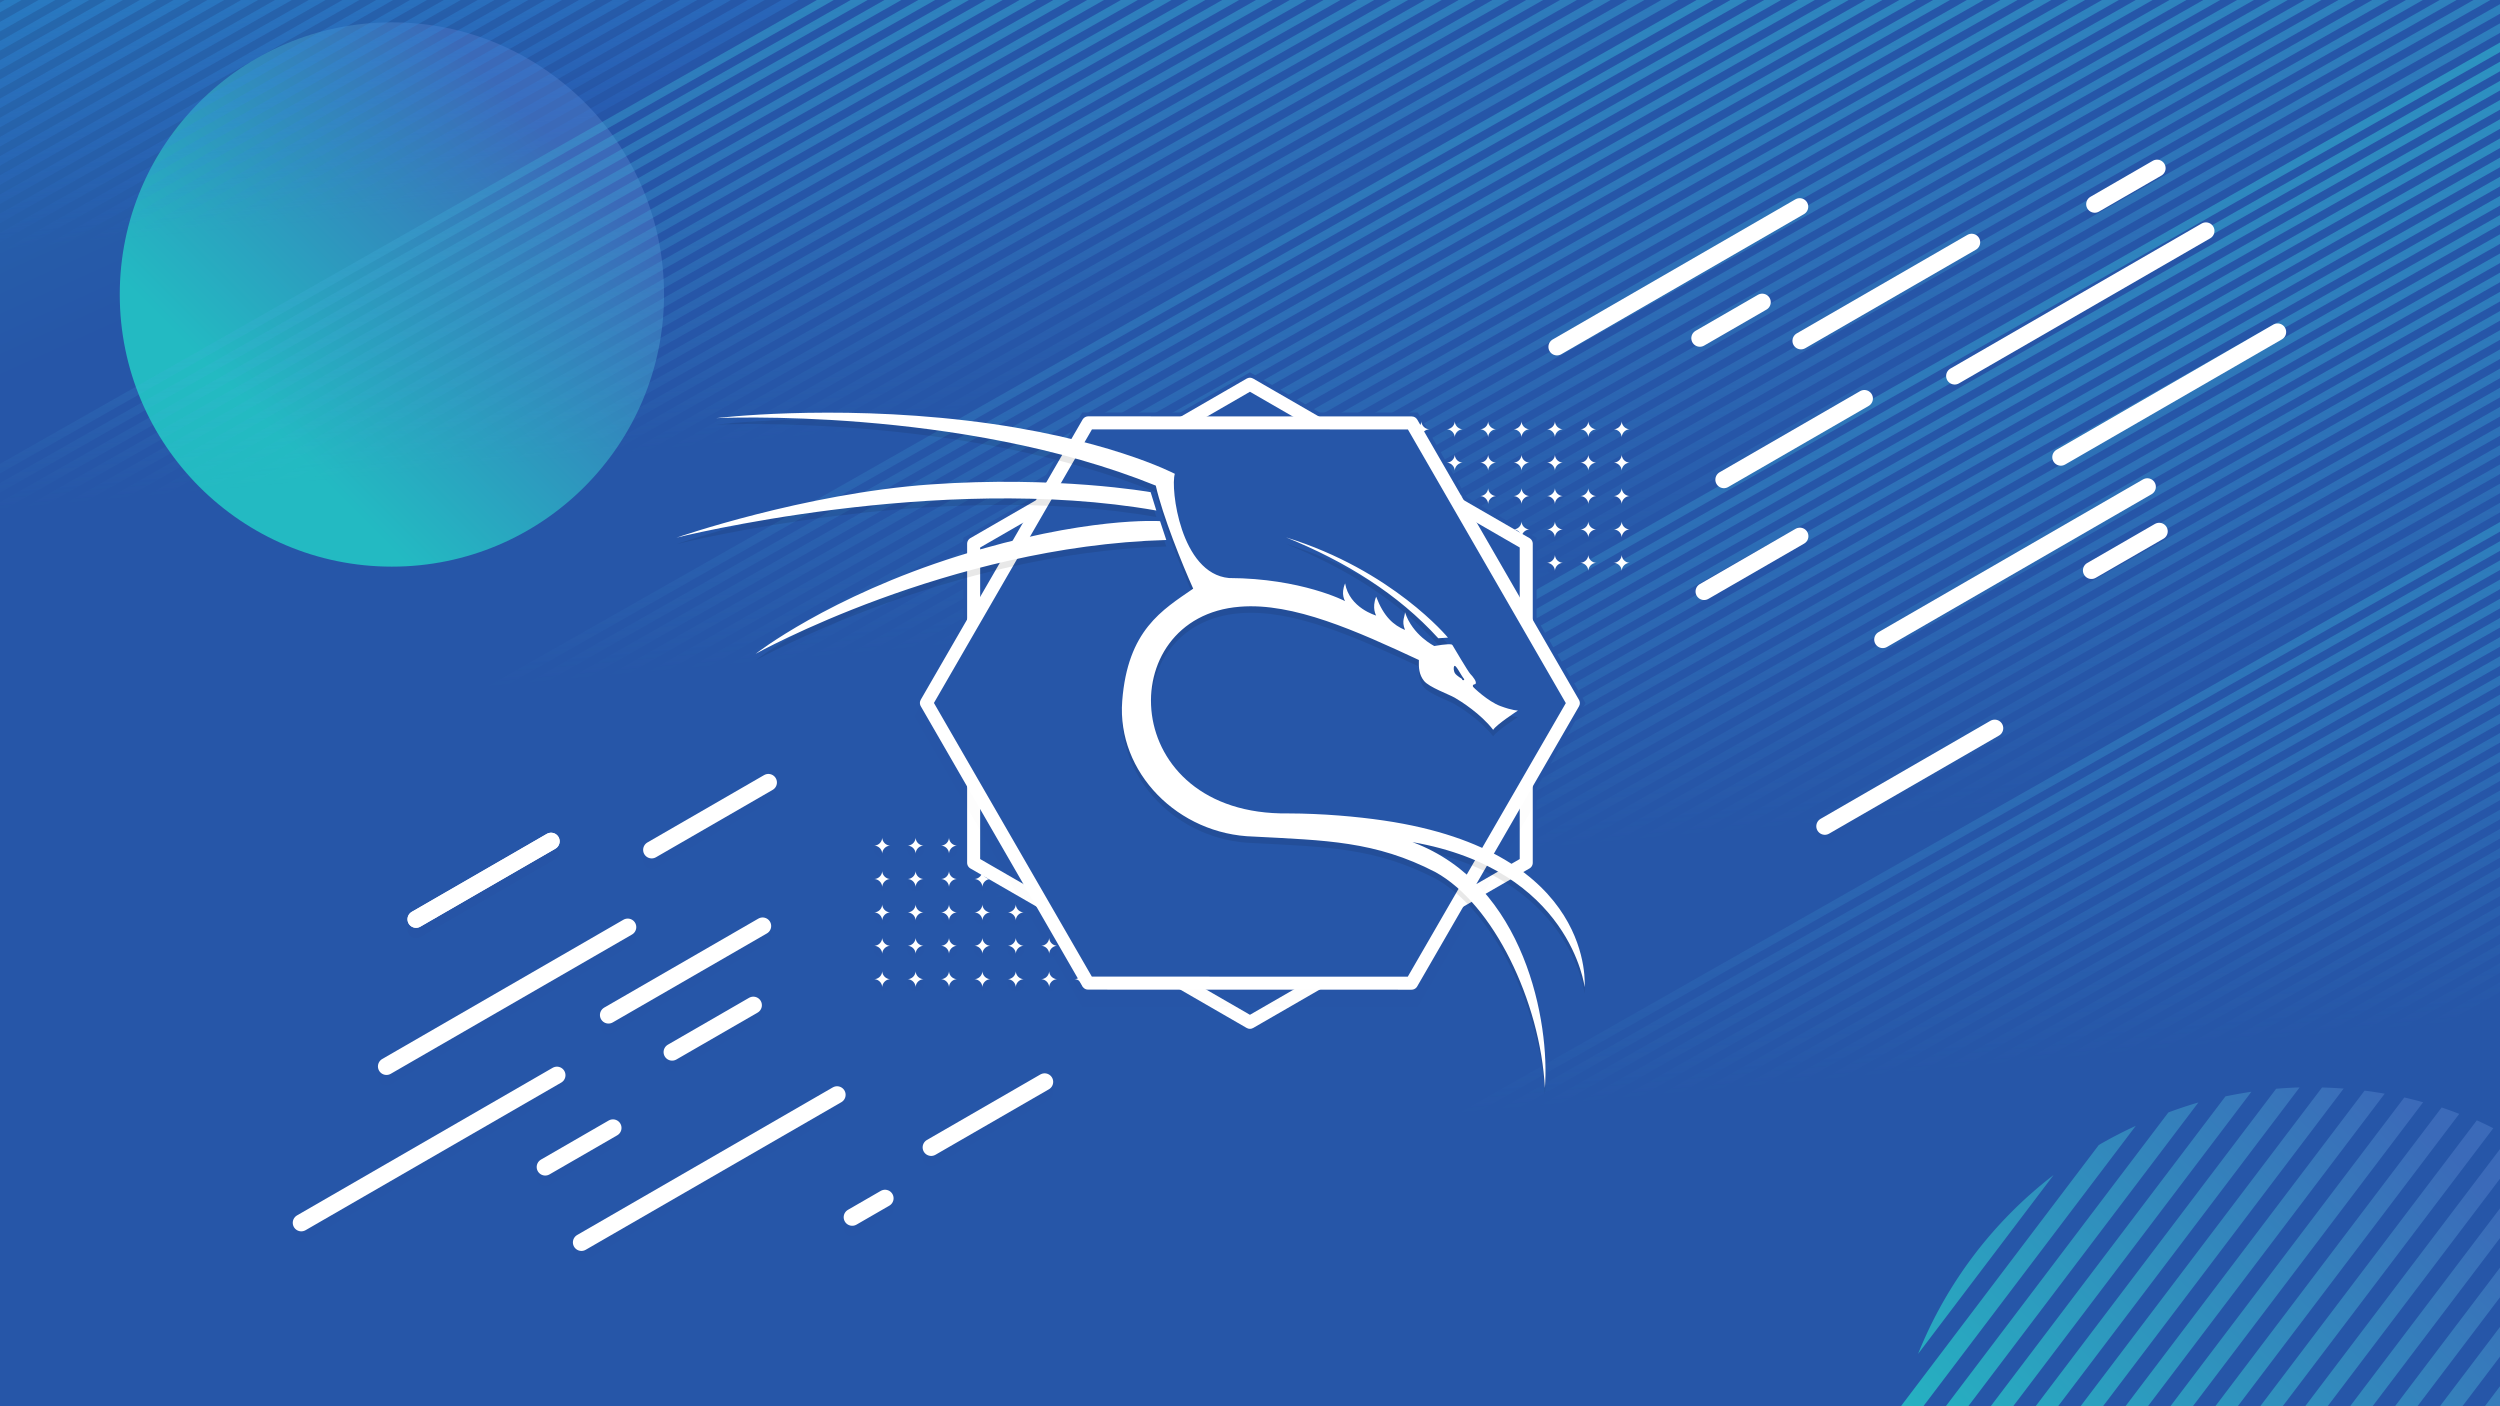 <?xml version="1.0" encoding="UTF-8" standalone="no"?>
<svg
   xmlns:dc="http://purl.org/dc/elements/1.1/"
   xmlns:cc="http://creativecommons.org/ns#"
   xmlns:rdf="http://www.w3.org/1999/02/22-rdf-syntax-ns#"
   xmlns:svg="http://www.w3.org/2000/svg"
   xmlns="http://www.w3.org/2000/svg"
   xmlns:xlink="http://www.w3.org/1999/xlink"
   width="3840"
   height="2160"
   viewBox="0 0 1016 571.5"
   version="1.1"
   id="svg8">
  <defs
     id="defs2">
    <linearGradient
       id="linearGradient9764">
      <stop
         style="stop-color:#4aaee6;stop-opacity:1"
         offset="0"
         id="stop9760" />
      <stop
         style="stop-color:#8c42ab;stop-opacity:1"
         offset="1"
         id="stop9762" />
    </linearGradient>
    <linearGradient
       id="linearGradient2152"
       x1="2665.576"
       x2="2350.816"
       y1="554.225"
       y2="-98.463"
       gradientTransform="translate(-1989.8,93.019)"
       gradientUnits="userSpaceOnUse">
      <stop
         stop-color="#316fd8"
         style="stop-color:#2656a8"
         offset="0"
         id="stop2148" />
      <stop
         stop-color="#23bac2"
         style="stop-color:#198388;stop-opacity:1"
         offset="1"
         id="stop2150" />
    </linearGradient>
    <linearGradient
       id="k"
       x1="2665.576"
       x2="2350.816"
       y1="554.225"
       y2="-98.463"
       gradientTransform="translate(-1989.8,93.019)"
       gradientUnits="userSpaceOnUse">
      <stop
         stop-color="#316fd8"
         style="stop-color:#2656a8"
         offset="0"
         id="stop7" />
      <stop
         stop-color="#23bac2"
         style="stop-color:#23bac2"
         offset="1"
         id="stop9" />
    </linearGradient>
    <linearGradient
       xlink:href="#k"
       id="linearGradient898"
       x1="315.021"
       y1="253.487"
       x2="-3.457"
       y2="253.487"
       gradientUnits="userSpaceOnUse" />
    <linearGradient
       xlink:href="#k"
       id="linearGradient1368"
       x1="783.097"
       y1="610.103"
       x2="476.565"
       y2="-66.082"
       gradientUnits="userSpaceOnUse" />
    <linearGradient
       xlink:href="#k"
       id="linearGradient1378"
       gradientUnits="userSpaceOnUse"
       x1="345.288"
       y1="191.645"
       x2="-3.457"
       y2="253.487" />
    <linearGradient
       xlink:href="#k"
       id="linearGradient1470"
       gradientUnits="userSpaceOnUse"
       x1="315.021"
       y1="253.487"
       x2="-3.457"
       y2="253.487" />
    <linearGradient
       xlink:href="#linearGradient2152"
       id="linearGradient1472"
       gradientUnits="userSpaceOnUse"
       x1="315.021"
       y1="253.487"
       x2="-3.457"
       y2="253.487" />
    <filter
       style="color-interpolation-filters:sRGB"
       id="filter2140"
       x="-0.126"
       width="1.251"
       y="-0.109"
       height="1.218">
      <feGaussianBlur
         stdDeviation="14.812"
         id="feGaussianBlur2142" />
    </filter>
    <filter
       style="color-interpolation-filters:sRGB"
       id="filter2144"
       x="-0.107"
       width="1.215"
       y="-0.124"
       height="1.248">
      <feGaussianBlur
         stdDeviation="14.607"
         id="feGaussianBlur2146" />
    </filter>
    <filter
       style="color-interpolation-filters:sRGB"
       id="filter2396"
       x="-0.101"
       width="1.202"
       y="-0.116"
       height="1.233">
      <feGaussianBlur
         stdDeviation="13.723"
         id="feGaussianBlur2398" />
    </filter>
    <filter
       style="color-interpolation-filters:sRGB"
       id="filter5103"
       x="-0.042"
       width="1.084"
       y="-0.056"
       height="1.113">
      <feGaussianBlur
         stdDeviation="6.436"
         id="feGaussianBlur5105" />
    </filter>
    <linearGradient
       id="h"
       x1="251.91"
       x2="396.55"
       y1="575.27"
       y2="529.08"
       gradientUnits="userSpaceOnUse"
       xlink:href="#d"
       gradientTransform="rotate(105,267.586,467.768)" />
    <linearGradient
       id="d">
      <stop
         style="stop-color:#23bac2"
         offset="0"
         id="stop2" />
      <stop
         style="stop-color:#ffd86e"
         offset="1"
         id="stop4" />
    </linearGradient>
    <linearGradient
       id="j"
       x1="223.18"
       x2="596.62"
       y1="1950.6"
       y2="1632.4"
       gradientTransform="matrix(-0.584,0,0,0.584,167.778,-701.822)"
       gradientUnits="userSpaceOnUse"
       xlink:href="#a" />
    <radialGradient
       id="a"
       cx="508"
       cy="285.75"
       r="508"
       gradientTransform="matrix(1.002,0,0,1.01,764.21,361.89)"
       gradientUnits="userSpaceOnUse">
      <stop
         style="stop-color:#23bac2"
         offset="0"
         id="stop12" />
      <stop
         style="stop-color:#3b6ab9"
         offset="1"
         id="stop14" />
    </radialGradient>
    <filter
       style="color-interpolation-filters:sRGB"
       id="filter5486"
       x="-0.294"
       width="1.587"
       y="-0.508"
       height="2.017">
      <feGaussianBlur
         stdDeviation="3.099"
         id="feGaussianBlur5488" />
    </filter>
    <filter
       style="color-interpolation-filters:sRGB"
       id="filter5490"
       x="-0.072"
       width="1.143"
       y="-0.124"
       height="1.248">
      <feGaussianBlur
         stdDeviation="3.099"
         id="feGaussianBlur5492" />
    </filter>
    <filter
       style="color-interpolation-filters:sRGB"
       id="filter5494"
       x="-0.27"
       width="1.54"
       y="-0.468"
       height="1.936">
      <feGaussianBlur
         stdDeviation="3.099"
         id="feGaussianBlur5496" />
    </filter>
    <filter
       style="color-interpolation-filters:sRGB"
       id="filter5498"
       x="-0.558"
       width="2.116"
       y="-0.966"
       height="2.932">
      <feGaussianBlur
         stdDeviation="3.099"
         id="feGaussianBlur5500" />
    </filter>
    <filter
       style="color-interpolation-filters:sRGB"
       id="filter5502"
       x="-0.161"
       width="1.323"
       y="-0.279"
       height="1.559">
      <feGaussianBlur
         stdDeviation="3.099"
         id="feGaussianBlur5504" />
    </filter>
    <filter
       style="color-interpolation-filters:sRGB"
       id="filter5506"
       x="-0.108"
       width="1.215"
       y="-0.187"
       height="1.373">
      <feGaussianBlur
         stdDeviation="3.099"
         id="feGaussianBlur5508" />
    </filter>
    <filter
       style="color-interpolation-filters:sRGB"
       id="filter5510"
       x="-0.084"
       width="1.169"
       y="-0.146"
       height="1.292">
      <feGaussianBlur
         stdDeviation="3.099"
         id="feGaussianBlur5512" />
    </filter>
    <filter
       style="color-interpolation-filters:sRGB"
       id="filter5514"
       x="-0.27"
       width="1.54"
       y="-0.468"
       height="1.936">
      <feGaussianBlur
         stdDeviation="3.099"
         id="feGaussianBlur5516" />
    </filter>
    <filter
       style="color-interpolation-filters:sRGB"
       id="filter5518"
       x="-0.069"
       width="1.138"
       y="-0.12"
       height="1.24">
      <feGaussianBlur
         stdDeviation="3.099"
         id="feGaussianBlur5520" />
    </filter>
    <filter
       style="color-interpolation-filters:sRGB"
       id="filter5522"
       x="-0.073"
       width="1.146"
       y="-0.126"
       height="1.252">
      <feGaussianBlur
         stdDeviation="3.099"
         id="feGaussianBlur5524" />
    </filter>
    <filter
       style="color-interpolation-filters:sRGB"
       id="filter5526"
       x="-0.13"
       width="1.261"
       y="-0.226"
       height="1.451">
      <feGaussianBlur
         stdDeviation="3.099"
         id="feGaussianBlur5528" />
    </filter>
    <filter
       style="color-interpolation-filters:sRGB"
       id="filter5530"
       x="-0.191"
       width="1.382"
       y="-0.331"
       height="1.662">
      <feGaussianBlur
         stdDeviation="3.099"
         id="feGaussianBlur5532" />
    </filter>
    <filter
       style="color-interpolation-filters:sRGB"
       id="filter5534"
       x="-0.294"
       width="1.587"
       y="-0.508"
       height="2.017">
      <feGaussianBlur
         stdDeviation="3.099"
         id="feGaussianBlur5536" />
    </filter>
    <filter
       style="color-interpolation-filters:sRGB"
       id="filter5538"
       x="-0.107"
       width="1.214"
       y="-0.186"
       height="1.372">
      <feGaussianBlur
         stdDeviation="3.099"
         id="feGaussianBlur5540" />
    </filter>
    <filter
       style="color-interpolation-filters:sRGB"
       id="filter5542"
       x="-0.075"
       width="1.151"
       y="-0.131"
       height="1.261">
      <feGaussianBlur
         stdDeviation="3.099"
         id="feGaussianBlur5544" />
    </filter>
    <filter
       style="color-interpolation-filters:sRGB"
       id="filter5546"
       x="-0.072"
       width="1.143"
       y="-0.124"
       height="1.248">
      <feGaussianBlur
         stdDeviation="3.099"
         id="feGaussianBlur5548" />
    </filter>
    <filter
       style="color-interpolation-filters:sRGB"
       id="filter5550"
       x="-0.225"
       width="1.451"
       y="-0.39"
       height="1.781">
      <feGaussianBlur
         stdDeviation="3.099"
         id="feGaussianBlur5552" />
    </filter>
    <filter
       style="color-interpolation-filters:sRGB"
       id="filter5554"
       x="-0.157"
       width="1.314"
       y="-0.272"
       height="1.543">
      <feGaussianBlur
         stdDeviation="3.099"
         id="feGaussianBlur5556" />
    </filter>
    <filter
       style="color-interpolation-filters:sRGB"
       id="filter5558"
       x="-0.119"
       width="1.237"
       y="-0.206"
       height="1.411">
      <feGaussianBlur
         stdDeviation="3.099"
         id="feGaussianBlur5560" />
    </filter>
    <filter
       style="color-interpolation-filters:sRGB"
       id="filter5562"
       x="-0.076"
       width="1.152"
       y="-0.131"
       height="1.263">
      <feGaussianBlur
         stdDeviation="3.099"
         id="feGaussianBlur5564" />
    </filter>
    <filter
       style="color-interpolation-filters:sRGB"
       id="filter5566"
       x="-0.136"
       width="1.271"
       y="-0.235"
       height="1.469">
      <feGaussianBlur
         stdDeviation="3.099"
         id="feGaussianBlur5568" />
    </filter>
    <filter
       style="color-interpolation-filters:sRGB"
       id="filter5570"
       x="-0.136"
       width="1.271"
       y="-0.235"
       height="1.469">
      <feGaussianBlur
         stdDeviation="3.099"
         id="feGaussianBlur5572" />
    </filter>
    <filter
       style="color-interpolation-filters:sRGB"
       id="filter5586"
       x="-0.01"
       width="1.021"
       y="-0.014"
       height="1.028">
      <feGaussianBlur
         stdDeviation="5.072"
         id="feGaussianBlur5588" />
    </filter>
    <linearGradient
       id="n"
       x1="151.46"
       x2="268.04"
       y1="164.3"
       y2="47.718"
       gradientTransform="translate(-33.349,18.082)"
       gradientUnits="userSpaceOnUse"
       xlink:href="#a-3" />
    <radialGradient
       id="a-3"
       cx="508"
       cy="285.75"
       r="508"
       gradientTransform="matrix(1.002,0,0,1.01,764.21,361.89)"
       gradientUnits="userSpaceOnUse">
      <stop
         style="stop-color:#23bac2"
         offset="0"
         id="stop12-5" />
      <stop
         style="stop-color:#3b6ab9"
         offset="1"
         id="stop14-6" />
    </radialGradient>
    <linearGradient
       id="m"
       x1="151.46"
       x2="268.04"
       y1="164.3"
       y2="47.718"
       gradientTransform="matrix(1.561,0,0,1.561,638.984,455.789)"
       gradientUnits="userSpaceOnUse">
      <stop
         style="stop-color:#23bac2"
         offset="0"
         id="stop31" />
      <stop
         style="stop-color:#3b6ab9"
         offset="1"
         id="stop33" />
    </linearGradient>
    <linearGradient
       id="g"
       x1="284.034"
       x2="572.698"
       y1="551.681"
       y2="458.568"
       gradientTransform="matrix(-0.278,-0.195,0.195,-0.278,466.608,696.458)"
       gradientUnits="userSpaceOnUse"
       xlink:href="#linearGradient9764" />
    <linearGradient
       id="f"
       x1="-2854.6"
       x2="-2854.6"
       y1="-233.83"
       y2="218.11"
       gradientTransform="translate(5359.532,128.275)"
       gradientUnits="userSpaceOnUse"
       xlink:href="#c" />
    <linearGradient
       id="c">
      <stop
         style="stop-color:#23bac2"
         offset="0"
         id="stop2-8" />
      <stop
         style="stop-color:#4aaee6;stop-opacity:0"
         offset="1"
         id="stop4-7" />
    </linearGradient>
    <linearGradient
       id="g-9"
       x1="-2854.6"
       x2="-2854.6"
       y1="-233.83"
       y2="218.11"
       gradientTransform="translate(5179.032,24.025)"
       gradientUnits="userSpaceOnUse"
       xlink:href="#c" />
    <linearGradient
       id="h-2"
       x1="-2854.6"
       x2="-2854.6"
       y1="-233.83"
       y2="218.11"
       gradientTransform="translate(4998.432,-80.215)"
       gradientUnits="userSpaceOnUse"
       xlink:href="#c" />
    <linearGradient
       id="i"
       x1="-2854.6"
       x2="-2854.6"
       y1="-233.83"
       y2="128.08"
       gradientTransform="translate(4570.532,-80.215)"
       gradientUnits="userSpaceOnUse"
       xlink:href="#c" />
    <linearGradient
       id="j-0"
       x1="-2854.6"
       x2="-2854.6"
       y1="-233.83"
       y2="22.863"
       gradientTransform="translate(4142.632,-80.215)"
       gradientUnits="userSpaceOnUse">
      <stop
         style="stop-color:#23bac2"
         offset="0"
         id="stop12-2" />
      <stop
         style="stop-color:#367bf0;stop-opacity:0"
         offset="1"
         id="stop14-3" />
    </linearGradient>
  </defs>
  <g
     id="layer1">
    <rect
       x="8.8888892e-06"
       y="4.9999999e-06"
       width="1016"
       height="571.5"
       fill="url(#a)"
       style="fill:url(#linearGradient1368);paint-order:fill markers stroke;fill-opacity:1"
       id="rect23" />
    <circle
       cx="159.269"
       cy="119.682"
       r="110.6"
       style="fill:url(#n);paint-order:normal"
       id="circle47" />
    <g
       id="g9921"
       transform="rotate(-5.223,2339.047,12996.962)">
      <path
         d="m 1520.432,-321.165 -1365.2,618.31 3.611,2.085 1365.2,-618.31 z m 7.222,4.17 -1365.2,618.31 3.611,2.085 1365.2,-618.31 z m 7.222,4.169 -1365.2,618.31 3.612,2.085 1365.2,-618.31 z m 7.223,4.17 -1365.2,618.31 3.61,2.084 1365.2,-618.31 z m 7.222,4.169 -1365.2,618.31 3.612,2.085 1365.2,-618.31 z m 7.222,4.17 -1365.2,618.31 3.611,2.084 1365.2,-618.31 z m 7.223,4.17 -1365.2,618.31 3.611,2.085 1365.2,-618.31 z m 7.221,4.169 -1365.2,618.31 3.611,2.085 1365.2,-618.31 z m 7.223,4.17 -1365.2,618.31 3.61,2.084 1365.2,-618.31 z m 7.221,4.169 -1365.2,618.31 3.611,2.085 1365.2,-618.31 z m 7.223,4.17 -1365.2,618.31 3.61,2.084 1365.2,-618.31 z m 7.221,4.169 -1365.2,618.31 3.611,2.085 1365.2,-618.31 z m 7.221,4.169 -1365.2,618.31 3.611,2.085 1365.2,-618.31 z m 7.223,4.17 -1365.2,618.31 3.612,2.085 1365.2,-618.31 z m 7.222,4.17 -1365.2,618.31 3.611,2.085 1365.2,-618.31 z m 7.223,4.17 -1365.2,618.31 3.61,2.084 1365.2,-618.31 z m 7.221,4.169 -1365.2,618.31 3.611,2.085 1365.2,-618.31 z m 7.222,4.17 -1365.2,618.31 3.612,2.085 1365.2,-618.31 z m 7.222,4.17 -1365.2,618.31 3.611,2.084 1365.2,-618.31 z m 7.222,4.17 -1365.2,618.31 3.612,2.085 1365.2,-618.31 z m 7.221,4.169 -1365.2,618.31 3.611,2.085 1365.2,-618.31 z m 7.223,4.17 -1365.2,618.31 3.612,2.085 1365.2,-618.31 z m 7.222,4.169 -1365.2,618.31 3.611,2.085 1365.2,-618.31 z m 7.223,4.17 -1365.2,618.31 3.611,2.085 1365.2,-618.31 z m 7.221,4.169 -1365.2,618.31 3.612,2.085 1365.2,-618.31 z m 7.223,4.17 -1365.2,618.31 3.611,2.085 1365.2,-618.31 z"
         style="fill:url(#j-0);stroke-width:0.265"
         id="path25" />
      <path
         d="m 1948.332,-321.165 -1365.2,618.31 3.611,2.085 1365.2,-618.31 z m 7.222,4.17 -1365.2,618.31 3.611,2.085 1365.2,-618.31 z m 7.222,4.169 -1365.2,618.31 3.612,2.085 1365.2,-618.31 z m 7.223,4.17 -1365.2,618.31 3.61,2.084 1365.2,-618.31 z m 7.222,4.169 -1365.2,618.31 3.612,2.085 1365.2,-618.31 z m 7.222,4.17 -1365.2,618.31 3.611,2.084 1365.2,-618.31 z m 7.223,4.17 -1365.2,618.31 3.611,2.085 1365.2,-618.31 z m 7.221,4.169 -1365.2,618.31 3.611,2.085 1365.2,-618.31 z m 7.223,4.17 -1365.2,618.31 3.61,2.084 1365.2,-618.31 z m 7.221,4.169 -1365.2,618.31 3.611,2.085 1365.2,-618.31 z m 7.223,4.17 -1365.2,618.31 3.61,2.084 1365.2,-618.31 z m 7.221,4.169 -1365.2,618.31 3.611,2.085 1365.2,-618.31 z m 7.221,4.169 -1365.2,618.31 3.611,2.085 1365.2,-618.31 z m 7.223,4.17 -1365.2,618.31 3.612,2.085 1365.2,-618.31 z m 7.222,4.17 -1365.2,618.31 3.611,2.085 1365.2,-618.31 z m 7.223,4.17 -1365.2,618.31 3.61,2.084 1365.2,-618.31 z m 7.221,4.169 -1365.2,618.31 3.611,2.085 1365.2,-618.31 z m 7.222,4.17 -1365.2,618.31 3.612,2.085 1365.2,-618.31 z m 7.222,4.17 -1365.2,618.31 3.611,2.084 1365.2,-618.31 z m 7.222,4.17 -1365.2,618.31 3.612,2.085 1365.2,-618.31 z m 7.221,4.169 -1365.2,618.31 3.611,2.085 1365.2,-618.31 z m 7.223,4.17 -1365.2,618.31 3.612,2.085 1365.2,-618.31 z m 7.222,4.169 -1365.2,618.31 3.611,2.085 1365.2,-618.31 z m 7.223,4.17 -1365.2,618.31 3.611,2.085 1365.2,-618.31 z m 7.221,4.169 -1365.2,618.31 3.612,2.085 1365.2,-618.31 z m 7.223,4.17 -1365.2,618.31 3.611,2.085 1365.2,-618.31 z"
         style="fill:url(#i);stroke-width:0.265"
         id="path27" />
      <path
         d="m 2376.232,-321.165 -1365.2,618.31 3.611,2.085 1365.2,-618.31 z m 7.222,4.17 -1365.2,618.31 3.611,2.085 1365.2,-618.31 z m 7.222,4.169 -1365.2,618.31 3.612,2.085 1365.2,-618.31 z m 7.223,4.17 -1365.2,618.31 3.61,2.084 1365.2,-618.31 z m 7.222,4.169 -1365.2,618.31 3.612,2.085 1365.2,-618.31 z m 7.222,4.17 -1365.2,618.31 3.611,2.084 1365.2,-618.31 z m 7.223,4.17 -1365.2,618.31 3.611,2.085 1365.2,-618.31 z m 7.221,4.169 -1365.2,618.31 3.611,2.085 1365.2,-618.31 z m 7.223,4.17 -1365.2,618.31 3.61,2.084 1365.2,-618.31 z m 7.221,4.169 -1365.2,618.31 3.611,2.085 1365.2,-618.31 z m 7.223,4.17 -1365.2,618.31 3.61,2.084 1365.2,-618.31 z m 7.221,4.169 -1365.2,618.31 3.611,2.085 1365.2,-618.31 z m 7.221,4.169 -1365.2,618.31 3.611,2.085 1365.2,-618.31 z m 7.223,4.17 -1365.2,618.31 3.612,2.085 1365.2,-618.31 z m 7.222,4.17 -1365.2,618.31 3.611,2.085 1365.2,-618.31 z m 7.223,4.17 -1365.2,618.31 3.61,2.084 1365.2,-618.31 z m 7.221,4.169 -1365.2,618.31 3.611,2.085 1365.2,-618.31 z m 7.222,4.17 -1365.2,618.31 3.612,2.085 1365.2,-618.31 z m 7.222,4.17 -1365.2,618.31 3.611,2.084 1365.2,-618.31 z m 7.222,4.17 -1365.2,618.31 3.612,2.085 1365.2,-618.31 z m 7.221,4.169 -1365.2,618.31 3.611,2.085 1365.2,-618.31 z m 7.223,4.17 -1365.2,618.31 3.612,2.085 1365.2,-618.31 z m 7.222,4.169 -1365.2,618.31 3.611,2.085 1365.2,-618.31 z m 7.223,4.17 -1365.2,618.31 3.611,2.085 1365.2,-618.31 z m 7.221,4.169 -1365.2,618.31 3.612,2.085 1365.2,-618.31 z m 7.223,4.17 -1365.2,618.31 3.611,2.085 1365.2,-618.31 z"
         style="fill:url(#h-2);stroke-width:0.265"
         id="path29" />
      <path
         d="m 2564.032,-212.755 -1365.2,618.31 3.611,2.085 1365.2,-618.31 z m 7.222,4.169 -1365.2,618.31 3.612,2.085 1365.2,-618.31 z m 7.223,4.17 -1365.2,618.31 3.61,2.084 1365.2,-618.31 z m 7.222,4.169 -1365.2,618.31 3.612,2.085 1365.2,-618.31 z m 7.222,4.17 -1365.2,618.31 3.611,2.084 1365.2,-618.31 z m 7.223,4.17 -1365.2,618.31 3.611,2.085 1365.2,-618.31 z m 7.221,4.169 -1365.2,618.31 3.611,2.085 1365.2,-618.31 z m 7.223,4.17 -1365.2,618.31 3.61,2.084 1365.2,-618.31 z m 7.221,4.169 -1365.2,618.31 3.611,2.085 1365.2,-618.31 z m 7.223,4.17 -1365.2,618.31 3.61,2.084 1365.2,-618.31 z m 7.221,4.169 -1365.2,618.31 3.611,2.085 1365.2,-618.31 z m 7.221,4.169 -1365.2,618.31 3.611,2.085 1365.2,-618.31 z m 7.223,4.17 -1365.2,618.31 3.612,2.085 1365.2,-618.31 z m 7.222,4.17 -1365.2,618.31 3.611,2.085 1365.2,-618.31 z m 7.223,4.17 -1365.2,618.31 3.61,2.084 1365.2,-618.31 z m 7.221,4.169 -1365.2,618.31 3.611,2.085 1365.2,-618.31 z m 7.222,4.17 -1365.2,618.31 3.612,2.085 1365.2,-618.31 z m 7.222,4.17 -1365.2,618.31 3.611,2.084 1365.2,-618.31 z m 7.222,4.17 -1365.2,618.31 3.612,2.085 1365.2,-618.31 z m 7.221,4.169 -1365.2,618.31 3.611,2.085 1365.2,-618.31 z m 7.223,4.17 -1365.2,618.31 3.612,2.085 1365.2,-618.31 z m 7.222,4.169 -1365.2,618.31 3.611,2.085 1365.2,-618.31 z m 7.223,4.17 -1365.2,618.31 3.611,2.085 1365.2,-618.31 z m 7.221,4.169 -1365.2,618.31 3.612,2.085 1365.2,-618.31 z m 7.223,4.17 -1365.2,618.31 3.611,2.085 1365.2,-618.31 z"
         style="fill:url(#g-9);stroke-width:0.265"
         id="path31" />
      <path
         d="m 2744.632,-108.515 -1365.2,618.31 3.611,2.085 1365.2,-618.31 z m 7.222,4.169 -1365.2,618.31 3.612,2.085 1365.2,-618.31 z m 7.223,4.17 -1365.2,618.31 3.61,2.084 1365.2,-618.31 z m 7.222,4.169 -1365.2,618.31 3.612,2.085 1365.2,-618.31 z m 7.222,4.17 -1365.2,618.31 3.611,2.084 1365.2,-618.31 z m 7.223,4.17 -1365.2,618.31 3.611,2.085 1365.2,-618.31 z m 7.221,4.169 -1365.2,618.31 3.611,2.085 1365.2,-618.31 z m 7.223,4.17 -1365.2,618.31 3.61,2.084 1365.2,-618.31 z m 7.221,4.169 -1365.2,618.31 3.611,2.085 1365.2,-618.31 z m 7.223,4.17 -1365.2,618.31 3.61,2.084 1365.2,-618.31 z m 7.221,4.169 -1365.2,618.31 3.611,2.085 1365.2,-618.31 z m 7.221,4.169 -1365.2,618.31 3.611,2.085 1365.2,-618.31 z m 7.223,4.17 -1365.2,618.31 3.612,2.085 1365.2,-618.31 z m 7.222,4.17 -1365.2,618.31 3.611,2.085 1365.2,-618.31 z m 7.223,4.17 -1365.2,618.31 3.61,2.084 1365.2,-618.31 z m 7.221,4.169 -1365.2,618.31 3.611,2.085 1365.2,-618.31 z m 7.222,4.17 -1365.2,618.31 3.612,2.085 1365.2,-618.31 z m 7.222,4.17 -1365.2,618.31 3.611,2.084 1365.2,-618.31 z m 7.222,4.17 -1365.2,618.31 3.612,2.085 1365.2,-618.31 z m 7.221,4.169 -1365.2,618.31 3.611,2.085 1365.2,-618.31 z m 7.223,4.17 -1365.2,618.31 3.612,2.085 1365.2,-618.31 z m 7.222,4.169 -1365.2,618.31 3.611,2.085 1365.2,-618.31 z m 7.223,4.17 -1365.2,618.31 3.611,2.085 1365.2,-618.31 z m 7.221,4.169 -1365.2,618.31 3.612,2.085 1365.2,-618.31 z m 7.223,4.17 -1365.2,618.31 3.611,2.085 1365.2,-618.31 z"
         style="fill:url(#f);stroke-width:0.265"
         id="path33" />
    </g>
    <g
       id="g5394">
      <path
         style="opacity:0.1;fill:none;stroke:#000000;stroke-width:6.946;stroke-linecap:round;stroke-linejoin:miter;stroke-miterlimit:4;stroke-dasharray:none;stroke-opacity:1;filter:url(#filter5570)"
         d="m 169.078,377.82 54.887,-31.689"
         id="path5328" />
      <path
         style="opacity:0.1;fill:none;stroke:#000000;stroke-width:6.946;stroke-linecap:round;stroke-linejoin:miter;stroke-miterlimit:4;stroke-dasharray:none;stroke-opacity:1;filter:url(#filter5566)"
         d="m 169.078,377.82 54.887,-31.689"
         id="path5330" />
      <path
         style="opacity:0.1;fill:none;stroke:#000000;stroke-width:6.946;stroke-linecap:round;stroke-linejoin:miter;stroke-miterlimit:4;stroke-dasharray:none;stroke-opacity:1;filter:url(#filter5562)"
         d="m 157.065,437.622 98.044,-56.606"
         id="path5332" />
      <path
         style="opacity:0.1;fill:none;stroke:#000000;stroke-width:6.946;stroke-linecap:round;stroke-linejoin:miter;stroke-miterlimit:4;stroke-dasharray:none;stroke-opacity:1;filter:url(#filter5558)"
         d="m 247.285,416.734 62.648,-36.17"
         id="path5334" />
      <path
         style="opacity:0.1;fill:none;stroke:#000000;stroke-width:6.946;stroke-linecap:round;stroke-linejoin:miter;stroke-miterlimit:4;stroke-dasharray:none;stroke-opacity:1;filter:url(#filter5554)"
         d="M 264.842,349.617 312.272,322.234"
         id="path5336" />
      <path
         style="opacity:0.1;fill:none;stroke:#000000;stroke-width:6.946;stroke-linecap:round;stroke-linejoin:miter;stroke-miterlimit:4;stroke-dasharray:none;stroke-opacity:1;filter:url(#filter5550)"
         d="M 273.151,431.806 306.156,412.75"
         id="path5338" />
      <path
         style="opacity:0.1;fill:none;stroke:#000000;stroke-width:6.946;stroke-linecap:round;stroke-linejoin:miter;stroke-miterlimit:4;stroke-dasharray:none;stroke-opacity:1;filter:url(#filter5546)"
         d="M 236.296,509.141 340.187,449.159"
         id="path5340" />
      <path
         style="opacity:0.1;fill:none;stroke:#000000;stroke-width:6.946;stroke-linecap:round;stroke-linejoin:miter;stroke-miterlimit:4;stroke-dasharray:none;stroke-opacity:1;filter:url(#filter5542)"
         d="M 632.752,145.199 731.396,88.247"
         id="path5342" />
      <path
         style="opacity:0.1;fill:none;stroke:#000000;stroke-width:6.946;stroke-linecap:round;stroke-linejoin:miter;stroke-miterlimit:4;stroke-dasharray:none;stroke-opacity:1;filter:url(#filter5538)"
         d="m 731.921,142.743 69.358,-40.044"
         id="path5344" />
      <path
         style="opacity:0.1;fill:none;stroke:#000000;stroke-width:6.946;stroke-linecap:round;stroke-linejoin:miter;stroke-miterlimit:4;stroke-dasharray:none;stroke-opacity:1;filter:url(#filter5534)"
         d="m 690.822,141.68 25.342,-14.631"
         id="path5346" />
      <path
         style="opacity:0.1;fill:none;stroke:#000000;stroke-width:6.946;stroke-linecap:round;stroke-linejoin:miter;stroke-miterlimit:4;stroke-dasharray:none;stroke-opacity:1;filter:url(#filter5530)"
         d="m 692.542,244.615 38.921,-22.471"
         id="path5348" />
      <path
         style="opacity:0.1;fill:none;stroke:#000000;stroke-width:6.946;stroke-linecap:round;stroke-linejoin:miter;stroke-miterlimit:4;stroke-dasharray:none;stroke-opacity:1;filter:url(#filter5526)"
         d="m 700.591,199.161 57.09,-32.961"
         id="path5350" />
      <path
         style="opacity:0.1;fill:none;stroke:#000000;stroke-width:6.946;stroke-linecap:round;stroke-linejoin:miter;stroke-miterlimit:4;stroke-dasharray:none;stroke-opacity:1;filter:url(#filter5522)"
         d="M 794.381,157.033 896.49,98.08"
         id="path5352" />
      <path
         style="opacity:0.1;fill:none;stroke:#000000;stroke-width:6.946;stroke-linecap:round;stroke-linejoin:miter;stroke-miterlimit:4;stroke-dasharray:none;stroke-opacity:1;filter:url(#filter5518)"
         d="M 765.153,264.147 872.668,202.072"
         id="path5354" />
      <path
         style="opacity:0.1;fill:none;stroke:#000000;stroke-width:6.946;stroke-linecap:round;stroke-linejoin:miter;stroke-miterlimit:4;stroke-dasharray:none;stroke-opacity:1;filter:url(#filter5514)"
         d="m 849.966,236.055 27.525,-15.891"
         id="path5356" />
      <path
         style="opacity:0.1;fill:none;stroke:#000000;stroke-width:6.946;stroke-linecap:round;stroke-linejoin:miter;stroke-miterlimit:4;stroke-dasharray:none;stroke-opacity:1;filter:url(#filter5510)"
         d="M 837.515,190.016 925.623,139.147"
         id="path5358" />
      <path
         style="opacity:0.1;fill:none;stroke:#000000;stroke-width:6.946;stroke-linecap:round;stroke-linejoin:miter;stroke-miterlimit:4;stroke-dasharray:none;stroke-opacity:1;filter:url(#filter5506)"
         d="m 741.614,340.024 69.036,-39.858"
         id="path5360" />
      <path
         style="opacity:0.1;fill:none;stroke:#000000;stroke-width:6.946;stroke-linecap:round;stroke-linejoin:miter;stroke-miterlimit:4;stroke-dasharray:none;stroke-opacity:1;filter:url(#filter5502)"
         d="m 378.432,470.531 46.111,-26.622"
         id="path5362" />
      <path
         style="opacity:0.1;fill:none;stroke:#000000;stroke-width:6.946;stroke-linecap:round;stroke-linejoin:miter;stroke-miterlimit:4;stroke-dasharray:none;stroke-opacity:1;filter:url(#filter5498)"
         d="m 346.341,498.916 13.336,-7.7"
         id="path5364" />
      <path
         style="opacity:0.1;fill:none;stroke:#000000;stroke-width:6.946;stroke-linecap:round;stroke-linejoin:miter;stroke-miterlimit:4;stroke-dasharray:none;stroke-opacity:1;filter:url(#filter5494)"
         d="m 221.582,478.505 27.525,-15.891"
         id="path5366" />
      <path
         style="opacity:0.1;fill:none;stroke:#000000;stroke-width:6.946;stroke-linecap:round;stroke-linejoin:miter;stroke-miterlimit:4;stroke-dasharray:none;stroke-opacity:1;filter:url(#filter5490)"
         d="M 122.447,501.178 226.338,441.196"
         id="path5368" />
      <path
         style="opacity:0.1;fill:none;stroke:#000000;stroke-width:6.946;stroke-linecap:round;stroke-linejoin:miter;stroke-miterlimit:4;stroke-dasharray:none;stroke-opacity:1;filter:url(#filter5486)"
         d="m 851.292,87.217 25.342,-14.631"
         id="path5370" />
    </g>
    <path
       id="path5077"
       style="opacity:0.1;fill:#000000;fill-opacity:1;stroke:none;stroke-width:3.432;stroke-linecap:square;stroke-linejoin:round;stroke-opacity:1;filter:url(#filter5586)"
       d="m 2077.369,645.529 a 12.802,12.802 0 0 0 -12.803,12.803 12.802,12.802 0 0 0 12.803,12.803 12.802,12.802 0 0 0 12.801,-12.803 12.802,12.802 0 0 0 -12.801,-12.803 z m 51.207,0 a 12.802,12.802 0 0 0 -12.803,12.803 12.802,12.802 0 0 0 12.803,12.803 12.802,12.802 0 0 0 12.803,-12.803 12.802,12.802 0 0 0 -12.803,-12.803 z m 51.209,0 a 12.802,12.802 0 0 0 -12.803,12.803 12.802,12.802 0 0 0 12.803,12.803 12.802,12.802 0 0 0 12.801,-12.803 12.802,12.802 0 0 0 -12.801,-12.803 z m 51.207,0 a 12.802,12.802 0 0 0 -12.801,12.803 12.802,12.802 0 0 0 12.801,12.803 12.802,12.802 0 0 0 12.803,-12.803 12.802,12.802 0 0 0 -12.803,-12.803 z m 51.209,0 a 12.802,12.802 0 0 0 -12.803,12.803 12.802,12.802 0 0 0 12.803,12.803 12.802,12.802 0 0 0 12.803,-12.803 12.802,12.802 0 0 0 -12.803,-12.803 z m 51.209,0 a 12.802,12.802 0 0 0 -12.803,12.803 12.802,12.802 0 0 0 12.803,12.803 12.802,12.802 0 0 0 12.801,-12.803 12.802,12.802 0 0 0 -12.801,-12.803 z m 51.207,0 a 12.802,12.802 0 0 0 -12.803,12.803 12.802,12.802 0 0 0 12.803,12.803 12.802,12.802 0 0 0 12.803,-12.803 12.802,12.802 0 0 0 -12.803,-12.803 z m 51.209,0 a 12.802,12.802 0 0 0 -12.803,12.803 12.802,12.802 0 0 0 12.803,12.803 12.802,12.802 0 0 0 12.801,-12.803 12.802,12.802 0 0 0 -12.801,-12.803 z m 51.207,0 a 12.802,12.802 0 0 0 -12.801,12.803 12.802,12.802 0 0 0 12.801,12.803 12.802,12.802 0 0 0 12.803,-12.803 12.802,12.802 0 0 0 -12.803,-12.803 z m -409.664,51.209 a 12.802,12.802 0 0 0 -12.803,12.803 12.802,12.802 0 0 0 12.803,12.801 12.802,12.802 0 0 0 12.801,-12.801 12.802,12.802 0 0 0 -12.801,-12.803 z m 51.207,0 a 12.802,12.802 0 0 0 -12.803,12.803 12.802,12.802 0 0 0 12.803,12.801 12.802,12.802 0 0 0 12.803,-12.801 12.802,12.802 0 0 0 -12.803,-12.803 z m 51.209,0 a 12.802,12.802 0 0 0 -12.803,12.803 12.802,12.802 0 0 0 12.803,12.801 12.802,12.802 0 0 0 12.801,-12.801 12.802,12.802 0 0 0 -12.801,-12.803 z m 51.207,0 a 12.802,12.802 0 0 0 -12.801,12.803 12.802,12.802 0 0 0 12.801,12.801 12.802,12.802 0 0 0 12.803,-12.801 12.802,12.802 0 0 0 -12.803,-12.803 z m 51.209,0 a 12.802,12.802 0 0 0 -12.803,12.803 12.802,12.802 0 0 0 12.803,12.801 12.802,12.802 0 0 0 12.803,-12.801 12.802,12.802 0 0 0 -12.803,-12.803 z m 51.209,0 a 12.802,12.802 0 0 0 -12.803,12.803 12.802,12.802 0 0 0 12.803,12.801 12.802,12.802 0 0 0 12.801,-12.801 12.802,12.802 0 0 0 -12.801,-12.803 z m 51.207,0 a 12.802,12.802 0 0 0 -12.803,12.803 12.802,12.802 0 0 0 12.803,12.801 12.802,12.802 0 0 0 12.803,-12.801 12.802,12.802 0 0 0 -12.803,-12.803 z m 51.209,0 a 12.802,12.802 0 0 0 -12.803,12.803 12.802,12.802 0 0 0 12.803,12.801 12.802,12.802 0 0 0 12.801,-12.801 12.802,12.802 0 0 0 -12.801,-12.803 z m 51.207,0 a 12.802,12.802 0 0 0 -12.801,12.803 12.802,12.802 0 0 0 12.801,12.801 12.802,12.802 0 0 0 12.803,-12.801 12.802,12.802 0 0 0 -12.803,-12.803 z m -409.664,51.209 a 12.802,12.802 0 0 0 -12.803,12.801 12.802,12.802 0 0 0 12.803,12.803 12.802,12.802 0 0 0 12.801,-12.803 12.802,12.802 0 0 0 -12.801,-12.801 z m 51.207,0 a 12.802,12.802 0 0 0 -12.803,12.801 12.802,12.802 0 0 0 12.803,12.803 12.802,12.802 0 0 0 12.803,-12.803 12.802,12.802 0 0 0 -12.803,-12.801 z m 51.209,0 a 12.802,12.802 0 0 0 -12.803,12.801 12.802,12.802 0 0 0 12.803,12.803 12.802,12.802 0 0 0 12.801,-12.803 12.802,12.802 0 0 0 -12.801,-12.801 z m 51.207,0 a 12.802,12.802 0 0 0 -12.801,12.801 12.802,12.802 0 0 0 12.801,12.803 12.802,12.802 0 0 0 12.803,-12.803 12.802,12.802 0 0 0 -12.803,-12.801 z m 51.209,0 a 12.802,12.802 0 0 0 -12.803,12.801 12.802,12.802 0 0 0 12.803,12.803 12.802,12.802 0 0 0 12.803,-12.803 12.802,12.802 0 0 0 -12.803,-12.801 z m 51.209,0 a 12.802,12.802 0 0 0 -12.803,12.801 12.802,12.802 0 0 0 12.803,12.803 12.802,12.802 0 0 0 12.801,-12.803 12.802,12.802 0 0 0 -12.801,-12.801 z m 51.207,0 a 12.802,12.802 0 0 0 -12.803,12.801 12.802,12.802 0 0 0 12.803,12.803 12.802,12.802 0 0 0 12.803,-12.803 12.802,12.802 0 0 0 -12.803,-12.801 z m 51.209,0 a 12.802,12.802 0 0 0 -12.803,12.801 12.802,12.802 0 0 0 12.803,12.803 12.802,12.802 0 0 0 12.801,-12.803 12.802,12.802 0 0 0 -12.801,-12.801 z m 51.207,0 a 12.802,12.802 0 0 0 -12.801,12.801 12.802,12.802 0 0 0 12.801,12.803 12.802,12.802 0 0 0 12.803,-12.803 12.802,12.802 0 0 0 -12.803,-12.801 z m -409.664,51.207 a 12.802,12.802 0 0 0 -12.803,12.803 12.802,12.802 0 0 0 12.803,12.801 12.802,12.802 0 0 0 12.801,-12.801 12.802,12.802 0 0 0 -12.801,-12.803 z m 51.207,0 a 12.802,12.802 0 0 0 -12.803,12.803 12.802,12.802 0 0 0 12.803,12.801 12.802,12.802 0 0 0 12.803,-12.801 12.802,12.802 0 0 0 -12.803,-12.803 z m 51.209,0 a 12.802,12.802 0 0 0 -12.803,12.803 12.802,12.802 0 0 0 12.803,12.801 12.802,12.802 0 0 0 12.801,-12.801 12.802,12.802 0 0 0 -12.801,-12.803 z m 51.207,0 a 12.802,12.802 0 0 0 -12.801,12.803 12.802,12.802 0 0 0 12.801,12.801 12.802,12.802 0 0 0 12.803,-12.801 12.802,12.802 0 0 0 -12.803,-12.803 z m 51.209,0 a 12.802,12.802 0 0 0 -12.803,12.803 12.802,12.802 0 0 0 12.803,12.801 12.802,12.802 0 0 0 12.803,-12.801 12.802,12.802 0 0 0 -12.803,-12.803 z m 51.209,0 a 12.802,12.802 0 0 0 -12.803,12.803 12.802,12.802 0 0 0 12.803,12.801 12.802,12.802 0 0 0 12.801,-12.801 12.802,12.802 0 0 0 -12.801,-12.803 z m 51.207,0 a 12.802,12.802 0 0 0 -12.803,12.803 12.802,12.802 0 0 0 12.803,12.801 12.802,12.802 0 0 0 12.803,-12.801 12.802,12.802 0 0 0 -12.803,-12.803 z m 51.209,0 a 12.802,12.802 0 0 0 -12.803,12.803 12.802,12.802 0 0 0 12.803,12.801 12.802,12.802 0 0 0 12.801,-12.801 12.802,12.802 0 0 0 -12.801,-12.803 z m 51.207,0 a 12.802,12.802 0 0 0 -12.801,12.803 12.802,12.802 0 0 0 12.801,12.801 12.802,12.802 0 0 0 12.803,-12.801 12.802,12.802 0 0 0 -12.803,-12.803 z m -409.664,51.209 a 12.802,12.802 0 0 0 -12.803,12.801 12.802,12.802 0 0 0 12.803,12.803 12.802,12.802 0 0 0 12.801,-12.803 12.802,12.802 0 0 0 -12.801,-12.801 z m 51.207,0 a 12.802,12.802 0 0 0 -12.803,12.801 12.802,12.802 0 0 0 12.803,12.803 12.802,12.802 0 0 0 12.803,-12.803 12.802,12.802 0 0 0 -12.803,-12.801 z m 51.209,0 a 12.802,12.802 0 0 0 -12.803,12.801 12.802,12.802 0 0 0 12.803,12.803 12.802,12.802 0 0 0 12.801,-12.803 12.802,12.802 0 0 0 -12.801,-12.801 z m 51.207,0 a 12.802,12.802 0 0 0 -12.801,12.801 12.802,12.802 0 0 0 12.801,12.803 12.802,12.802 0 0 0 12.803,-12.803 12.802,12.802 0 0 0 -12.803,-12.801 z m 51.209,0 a 12.802,12.802 0 0 0 -12.803,12.801 12.802,12.802 0 0 0 12.803,12.803 12.802,12.802 0 0 0 12.803,-12.803 12.802,12.802 0 0 0 -12.803,-12.801 z m 51.209,0 a 12.802,12.802 0 0 0 -12.803,12.801 12.802,12.802 0 0 0 12.803,12.803 12.802,12.802 0 0 0 12.801,-12.803 12.802,12.802 0 0 0 -12.801,-12.801 z m 51.207,0 a 12.802,12.802 0 0 0 -12.803,12.801 12.802,12.802 0 0 0 12.803,12.803 12.802,12.802 0 0 0 12.803,-12.803 12.802,12.802 0 0 0 -12.803,-12.801 z m 51.209,0 a 12.802,12.802 0 0 0 -12.803,12.801 12.802,12.802 0 0 0 12.803,12.803 12.802,12.802 0 0 0 12.801,-12.803 12.802,12.802 0 0 0 -12.801,-12.801 z m 51.207,0 a 12.802,12.802 0 0 0 -12.801,12.801 12.802,12.802 0 0 0 12.801,12.803 12.802,12.802 0 0 0 12.803,-12.803 12.802,12.802 0 0 0 -12.803,-12.801 z M 1352.967,1284.033 a 12.802,12.802 0 0 0 -12.803,12.803 12.802,12.802 0 0 0 12.803,12.801 12.802,12.802 0 0 0 12.801,-12.801 12.802,12.802 0 0 0 -12.801,-12.803 z m 51.207,0 a 12.802,12.802 0 0 0 -12.801,12.803 12.802,12.802 0 0 0 12.801,12.801 12.802,12.802 0 0 0 12.803,-12.801 12.802,12.802 0 0 0 -12.803,-12.803 z m 51.209,0 a 12.802,12.802 0 0 0 -12.803,12.803 12.802,12.802 0 0 0 12.803,12.801 12.802,12.802 0 0 0 12.801,-12.801 12.802,12.802 0 0 0 -12.801,-12.803 z m 51.207,0 a 12.802,12.802 0 0 0 -12.801,12.803 12.802,12.802 0 0 0 12.801,12.801 12.802,12.802 0 0 0 12.803,-12.801 12.802,12.802 0 0 0 -12.803,-12.803 z m 51.209,0 a 12.802,12.802 0 0 0 -12.803,12.803 12.802,12.802 0 0 0 12.803,12.801 12.802,12.802 0 0 0 12.803,-12.801 12.802,12.802 0 0 0 -12.803,-12.803 z m 51.209,0 a 12.802,12.802 0 0 0 -12.803,12.803 12.802,12.802 0 0 0 12.803,12.801 12.802,12.802 0 0 0 12.801,-12.801 12.802,12.802 0 0 0 -12.801,-12.803 z m 51.207,0 a 12.802,12.802 0 0 0 -12.801,12.803 12.802,12.802 0 0 0 12.801,12.801 12.802,12.802 0 0 0 12.803,-12.801 12.802,12.802 0 0 0 -12.803,-12.803 z m 51.209,0 a 12.802,12.802 0 0 0 -12.803,12.803 12.802,12.802 0 0 0 12.803,12.801 12.802,12.802 0 0 0 12.801,-12.801 12.802,12.802 0 0 0 -12.801,-12.803 z m 51.207,0 a 12.802,12.802 0 0 0 -12.801,12.803 12.802,12.802 0 0 0 12.801,12.801 12.802,12.802 0 0 0 12.803,-12.801 12.802,12.802 0 0 0 -12.803,-12.803 z m -409.664,51.209 a 12.802,12.802 0 0 0 -12.803,12.801 12.802,12.802 0 0 0 12.803,12.803 12.802,12.802 0 0 0 12.801,-12.803 12.802,12.802 0 0 0 -12.801,-12.801 z m 51.207,0 a 12.802,12.802 0 0 0 -12.801,12.801 12.802,12.802 0 0 0 12.801,12.803 12.802,12.802 0 0 0 12.803,-12.803 12.802,12.802 0 0 0 -12.803,-12.801 z m 51.209,0 a 12.802,12.802 0 0 0 -12.803,12.801 12.802,12.802 0 0 0 12.803,12.803 12.802,12.802 0 0 0 12.801,-12.803 12.802,12.802 0 0 0 -12.801,-12.801 z m 51.207,0 a 12.802,12.802 0 0 0 -12.801,12.801 12.802,12.802 0 0 0 12.801,12.803 12.802,12.802 0 0 0 12.803,-12.803 12.802,12.802 0 0 0 -12.803,-12.801 z m 51.209,0 a 12.802,12.802 0 0 0 -12.803,12.801 12.802,12.802 0 0 0 12.803,12.803 12.802,12.802 0 0 0 12.803,-12.803 12.802,12.802 0 0 0 -12.803,-12.801 z m 51.209,0 a 12.802,12.802 0 0 0 -12.803,12.801 12.802,12.802 0 0 0 12.803,12.803 12.802,12.802 0 0 0 12.801,-12.803 12.802,12.802 0 0 0 -12.801,-12.801 z m 51.207,0 a 12.802,12.802 0 0 0 -12.801,12.801 12.802,12.802 0 0 0 12.801,12.803 12.802,12.802 0 0 0 12.803,-12.803 12.802,12.802 0 0 0 -12.803,-12.801 z m 51.209,0 a 12.802,12.802 0 0 0 -12.803,12.801 12.802,12.802 0 0 0 12.803,12.803 12.802,12.802 0 0 0 12.801,-12.803 12.802,12.802 0 0 0 -12.801,-12.801 z m 51.207,0 a 12.802,12.802 0 0 0 -12.801,12.801 12.802,12.802 0 0 0 12.801,12.803 12.802,12.802 0 0 0 12.803,-12.803 12.802,12.802 0 0 0 -12.803,-12.801 z m -409.664,51.207 a 12.802,12.802 0 0 0 -12.803,12.803 12.802,12.802 0 0 0 12.803,12.803 12.802,12.802 0 0 0 12.801,-12.803 12.802,12.802 0 0 0 -12.801,-12.803 z m 51.207,0 a 12.802,12.802 0 0 0 -12.801,12.803 12.802,12.802 0 0 0 12.801,12.803 12.802,12.802 0 0 0 12.803,-12.803 12.802,12.802 0 0 0 -12.803,-12.803 z m 51.209,0 a 12.802,12.802 0 0 0 -12.803,12.803 12.802,12.802 0 0 0 12.803,12.803 12.802,12.802 0 0 0 12.801,-12.803 12.802,12.802 0 0 0 -12.801,-12.803 z m 51.207,0 a 12.802,12.802 0 0 0 -12.801,12.803 12.802,12.802 0 0 0 12.801,12.803 12.802,12.802 0 0 0 12.803,-12.803 12.802,12.802 0 0 0 -12.803,-12.803 z m 51.209,0 a 12.802,12.802 0 0 0 -12.803,12.803 12.802,12.802 0 0 0 12.803,12.803 12.802,12.802 0 0 0 12.803,-12.803 12.802,12.802 0 0 0 -12.803,-12.803 z m 51.209,0 a 12.802,12.802 0 0 0 -12.803,12.803 12.802,12.802 0 0 0 12.803,12.803 12.802,12.802 0 0 0 12.801,-12.803 12.802,12.802 0 0 0 -12.801,-12.803 z m 51.207,0 a 12.802,12.802 0 0 0 -12.801,12.803 12.802,12.802 0 0 0 12.801,12.803 12.802,12.802 0 0 0 12.803,-12.803 12.802,12.802 0 0 0 -12.803,-12.803 z m 51.209,0 a 12.802,12.802 0 0 0 -12.803,12.803 12.802,12.802 0 0 0 12.803,12.803 12.802,12.802 0 0 0 12.801,-12.803 12.802,12.802 0 0 0 -12.801,-12.803 z m 51.207,0 a 12.802,12.802 0 0 0 -12.801,12.803 12.802,12.802 0 0 0 12.801,12.803 12.802,12.802 0 0 0 12.803,-12.803 12.802,12.802 0 0 0 -12.803,-12.803 z m -409.664,51.209 a 12.802,12.802 0 0 0 -12.803,12.803 12.802,12.802 0 0 0 12.803,12.801 12.802,12.802 0 0 0 12.801,-12.801 12.802,12.802 0 0 0 -12.801,-12.803 z m 51.207,0 a 12.802,12.802 0 0 0 -12.801,12.803 12.802,12.802 0 0 0 12.801,12.801 12.802,12.802 0 0 0 12.803,-12.801 12.802,12.802 0 0 0 -12.803,-12.803 z m 51.209,0 a 12.802,12.802 0 0 0 -12.803,12.803 12.802,12.802 0 0 0 12.803,12.801 12.802,12.802 0 0 0 12.801,-12.801 12.802,12.802 0 0 0 -12.801,-12.803 z m 51.207,0 a 12.802,12.802 0 0 0 -12.801,12.803 12.802,12.802 0 0 0 12.801,12.801 12.802,12.802 0 0 0 12.803,-12.801 12.802,12.802 0 0 0 -12.803,-12.803 z m 51.209,0 a 12.802,12.802 0 0 0 -12.803,12.803 12.802,12.802 0 0 0 12.803,12.801 12.802,12.802 0 0 0 12.803,-12.801 12.802,12.802 0 0 0 -12.803,-12.803 z m 51.209,0 a 12.802,12.802 0 0 0 -12.803,12.803 12.802,12.802 0 0 0 12.803,12.801 12.802,12.802 0 0 0 12.801,-12.801 12.802,12.802 0 0 0 -12.801,-12.803 z m 51.207,0 a 12.802,12.802 0 0 0 -12.801,12.803 12.802,12.802 0 0 0 12.801,12.801 12.802,12.802 0 0 0 12.803,-12.801 12.802,12.802 0 0 0 -12.803,-12.803 z m 51.209,0 a 12.802,12.802 0 0 0 -12.803,12.803 12.802,12.802 0 0 0 12.803,12.801 12.802,12.802 0 0 0 12.801,-12.801 12.802,12.802 0 0 0 -12.801,-12.803 z m 51.207,0 a 12.802,12.802 0 0 0 -12.801,12.803 12.802,12.802 0 0 0 12.801,12.801 12.802,12.802 0 0 0 12.803,-12.801 12.802,12.802 0 0 0 -12.803,-12.803 z m -409.664,51.207 a 12.802,12.802 0 0 0 -12.803,12.803 12.802,12.802 0 0 0 12.803,12.803 12.802,12.802 0 0 0 12.801,-12.803 12.802,12.802 0 0 0 -12.801,-12.803 z m 51.207,0 a 12.802,12.802 0 0 0 -12.801,12.803 12.802,12.802 0 0 0 12.801,12.803 12.802,12.802 0 0 0 12.803,-12.803 12.802,12.802 0 0 0 -12.803,-12.803 z m 51.209,0 a 12.802,12.802 0 0 0 -12.803,12.803 12.802,12.802 0 0 0 12.803,12.803 12.802,12.802 0 0 0 12.801,-12.803 12.802,12.802 0 0 0 -12.801,-12.803 z m 51.207,0 a 12.802,12.802 0 0 0 -12.801,12.803 12.802,12.802 0 0 0 12.801,12.803 12.802,12.802 0 0 0 12.803,-12.803 12.802,12.802 0 0 0 -12.803,-12.803 z m 51.209,0 a 12.802,12.802 0 0 0 -12.803,12.803 12.802,12.802 0 0 0 12.803,12.803 12.802,12.802 0 0 0 12.803,-12.803 12.802,12.802 0 0 0 -12.803,-12.803 z m 51.209,0 a 12.802,12.802 0 0 0 -12.803,12.803 12.802,12.802 0 0 0 12.803,12.803 12.802,12.802 0 0 0 12.801,-12.803 12.802,12.802 0 0 0 -12.801,-12.803 z m 51.207,0 a 12.802,12.802 0 0 0 -12.801,12.803 12.802,12.802 0 0 0 12.801,12.803 12.802,12.802 0 0 0 12.803,-12.803 12.802,12.802 0 0 0 -12.803,-12.803 z m 51.209,0 a 12.802,12.802 0 0 0 -12.803,12.803 12.802,12.802 0 0 0 12.803,12.803 12.802,12.802 0 0 0 12.801,-12.803 12.802,12.802 0 0 0 -12.801,-12.803 z m 51.207,0 a 12.802,12.802 0 0 0 -12.801,12.803 12.802,12.802 0 0 0 12.801,12.803 12.802,12.802 0 0 0 12.803,-12.803 12.802,12.802 0 0 0 -12.803,-12.803 z"
       transform="matrix(0.265,0,0,0.265,0,1.588)" />
    <path
       style="fill:url(#linearGradient1470);fill-opacity:1;stroke:none;stroke-width:3.44;stroke-linecap:square;stroke-linejoin:round;filter:url(#filter2140)"
       id="path1448"
       transform="matrix(0.582,0.582,-0.582,0.582,604.646,34.753)"
       d="M 248.199,414.299 90.339,456.598 -25.222,341.036 17.076,183.177 174.936,140.878 290.497,256.44 Z" />
    <path
       style="fill:url(#linearGradient1472);fill-opacity:1;stroke:none;stroke-width:3.44;stroke-linecap:square;stroke-linejoin:round;filter:url(#filter2144)"
       id="path1450"
       transform="matrix(0.216,0.806,-0.806,0.216,720.136,114.328)"
       d="M 248.199,414.299 90.339,456.598 -25.222,341.036 17.076,183.177 174.936,140.878 290.497,256.44 Z" />
    <path
       id="path4113"
       style="fill:#ffffff;fill-opacity:1;stroke:none;stroke-width:3.432;stroke-linecap:square;stroke-linejoin:round;stroke-opacity:1"
       d="M 2077.369 645.529 A 12.802 -12.802 0 0 0 2064.566 658.332 A 12.802 -12.802 0 0 0 2077.369 671.135 A 12.802 -12.802 0 0 0 2090.17 658.332 A 12.802 -12.802 0 0 0 2077.369 645.529 z M 2128.576 645.529 A 12.802 -12.802 0 0 0 2115.773 658.332 A 12.802 -12.802 0 0 0 2128.576 671.135 A 12.802 -12.802 0 0 0 2141.379 658.332 A 12.802 -12.802 0 0 0 2128.576 645.529 z M 2179.785 645.529 A 12.802 -12.802 0 0 0 2166.982 658.332 A 12.802 -12.802 0 0 0 2179.785 671.135 A 12.802 -12.802 0 0 0 2192.586 658.332 A 12.802 -12.802 0 0 0 2179.785 645.529 z M 2230.992 645.529 A 12.802 -12.802 0 0 0 2218.191 658.332 A 12.802 -12.802 0 0 0 2230.992 671.135 A 12.802 -12.802 0 0 0 2243.795 658.332 A 12.802 -12.802 0 0 0 2230.992 645.529 z M 2282.201 645.529 A 12.802 -12.802 0 0 0 2269.398 658.332 A 12.802 -12.802 0 0 0 2282.201 671.135 A 12.802 -12.802 0 0 0 2295.004 658.332 A 12.802 -12.802 0 0 0 2282.201 645.529 z M 2333.41 645.529 A 12.802 -12.802 0 0 0 2320.607 658.332 A 12.802 -12.802 0 0 0 2333.41 671.135 A 12.802 -12.802 0 0 0 2346.211 658.332 A 12.802 -12.802 0 0 0 2333.41 645.529 z M 2384.617 645.529 A 12.802 -12.802 0 0 0 2371.814 658.332 A 12.802 -12.802 0 0 0 2384.617 671.135 A 12.802 -12.802 0 0 0 2397.42 658.332 A 12.802 -12.802 0 0 0 2384.617 645.529 z M 2435.826 645.529 A 12.802 -12.802 0 0 0 2423.023 658.332 A 12.802 -12.802 0 0 0 2435.826 671.135 A 12.802 -12.802 0 0 0 2448.627 658.332 A 12.802 -12.802 0 0 0 2435.826 645.529 z M 2487.033 645.529 A 12.802 -12.802 0 0 0 2474.232 658.332 A 12.802 -12.802 0 0 0 2487.033 671.135 A 12.802 -12.802 0 0 0 2499.836 658.332 A 12.802 -12.802 0 0 0 2487.033 645.529 z M 2077.369 696.738 A 12.802 -12.802 0 0 0 2064.566 709.541 A 12.802 -12.802 0 0 0 2077.369 722.342 A 12.802 -12.802 0 0 0 2090.17 709.541 A 12.802 -12.802 0 0 0 2077.369 696.738 z M 2128.576 696.738 A 12.802 -12.802 0 0 0 2115.773 709.541 A 12.802 -12.802 0 0 0 2128.576 722.342 A 12.802 -12.802 0 0 0 2141.379 709.541 A 12.802 -12.802 0 0 0 2128.576 696.738 z M 2179.785 696.738 A 12.802 -12.802 0 0 0 2166.982 709.541 A 12.802 -12.802 0 0 0 2179.785 722.342 A 12.802 -12.802 0 0 0 2192.586 709.541 A 12.802 -12.802 0 0 0 2179.785 696.738 z M 2230.992 696.738 A 12.802 -12.802 0 0 0 2218.191 709.541 A 12.802 -12.802 0 0 0 2230.992 722.342 A 12.802 -12.802 0 0 0 2243.795 709.541 A 12.802 -12.802 0 0 0 2230.992 696.738 z M 2282.201 696.738 A 12.802 -12.802 0 0 0 2269.398 709.541 A 12.802 -12.802 0 0 0 2282.201 722.342 A 12.802 -12.802 0 0 0 2295.004 709.541 A 12.802 -12.802 0 0 0 2282.201 696.738 z M 2333.41 696.738 A 12.802 -12.802 0 0 0 2320.607 709.541 A 12.802 -12.802 0 0 0 2333.41 722.342 A 12.802 -12.802 0 0 0 2346.211 709.541 A 12.802 -12.802 0 0 0 2333.41 696.738 z M 2384.617 696.738 A 12.802 -12.802 0 0 0 2371.814 709.541 A 12.802 -12.802 0 0 0 2384.617 722.342 A 12.802 -12.802 0 0 0 2397.42 709.541 A 12.802 -12.802 0 0 0 2384.617 696.738 z M 2435.826 696.738 A 12.802 -12.802 0 0 0 2423.023 709.541 A 12.802 -12.802 0 0 0 2435.826 722.342 A 12.802 -12.802 0 0 0 2448.627 709.541 A 12.802 -12.802 0 0 0 2435.826 696.738 z M 2487.033 696.738 A 12.802 -12.802 0 0 0 2474.232 709.541 A 12.802 -12.802 0 0 0 2487.033 722.342 A 12.802 -12.802 0 0 0 2499.836 709.541 A 12.802 -12.802 0 0 0 2487.033 696.738 z M 2077.369 747.947 A 12.802 -12.802 0 0 0 2064.566 760.748 A 12.802 -12.802 0 0 0 2077.369 773.551 A 12.802 -12.802 0 0 0 2090.17 760.748 A 12.802 -12.802 0 0 0 2077.369 747.947 z M 2128.576 747.947 A 12.802 -12.802 0 0 0 2115.773 760.748 A 12.802 -12.802 0 0 0 2128.576 773.551 A 12.802 -12.802 0 0 0 2141.379 760.748 A 12.802 -12.802 0 0 0 2128.576 747.947 z M 2179.785 747.947 A 12.802 -12.802 0 0 0 2166.982 760.748 A 12.802 -12.802 0 0 0 2179.785 773.551 A 12.802 -12.802 0 0 0 2192.586 760.748 A 12.802 -12.802 0 0 0 2179.785 747.947 z M 2230.992 747.947 A 12.802 -12.802 0 0 0 2218.191 760.748 A 12.802 -12.802 0 0 0 2230.992 773.551 A 12.802 -12.802 0 0 0 2243.795 760.748 A 12.802 -12.802 0 0 0 2230.992 747.947 z M 2282.201 747.947 A 12.802 -12.802 0 0 0 2269.398 760.748 A 12.802 -12.802 0 0 0 2282.201 773.551 A 12.802 -12.802 0 0 0 2295.004 760.748 A 12.802 -12.802 0 0 0 2282.201 747.947 z M 2333.41 747.947 A 12.802 -12.802 0 0 0 2320.607 760.748 A 12.802 -12.802 0 0 0 2333.41 773.551 A 12.802 -12.802 0 0 0 2346.211 760.748 A 12.802 -12.802 0 0 0 2333.41 747.947 z M 2384.617 747.947 A 12.802 -12.802 0 0 0 2371.814 760.748 A 12.802 -12.802 0 0 0 2384.617 773.551 A 12.802 -12.802 0 0 0 2397.42 760.748 A 12.802 -12.802 0 0 0 2384.617 747.947 z M 2435.826 747.947 A 12.802 -12.802 0 0 0 2423.023 760.748 A 12.802 -12.802 0 0 0 2435.826 773.551 A 12.802 -12.802 0 0 0 2448.627 760.748 A 12.802 -12.802 0 0 0 2435.826 747.947 z M 2487.033 747.947 A 12.802 -12.802 0 0 0 2474.232 760.748 A 12.802 -12.802 0 0 0 2487.033 773.551 A 12.802 -12.802 0 0 0 2499.836 760.748 A 12.802 -12.802 0 0 0 2487.033 747.947 z M 2077.369 799.154 A 12.802 -12.802 0 0 0 2064.566 811.957 A 12.802 -12.802 0 0 0 2077.369 824.758 A 12.802 -12.802 0 0 0 2090.17 811.957 A 12.802 -12.802 0 0 0 2077.369 799.154 z M 2128.576 799.154 A 12.802 -12.802 0 0 0 2115.773 811.957 A 12.802 -12.802 0 0 0 2128.576 824.758 A 12.802 -12.802 0 0 0 2141.379 811.957 A 12.802 -12.802 0 0 0 2128.576 799.154 z M 2179.785 799.154 A 12.802 -12.802 0 0 0 2166.982 811.957 A 12.802 -12.802 0 0 0 2179.785 824.758 A 12.802 -12.802 0 0 0 2192.586 811.957 A 12.802 -12.802 0 0 0 2179.785 799.154 z M 2230.992 799.154 A 12.802 -12.802 0 0 0 2218.191 811.957 A 12.802 -12.802 0 0 0 2230.992 824.758 A 12.802 -12.802 0 0 0 2243.795 811.957 A 12.802 -12.802 0 0 0 2230.992 799.154 z M 2282.201 799.154 A 12.802 -12.802 0 0 0 2269.398 811.957 A 12.802 -12.802 0 0 0 2282.201 824.758 A 12.802 -12.802 0 0 0 2295.004 811.957 A 12.802 -12.802 0 0 0 2282.201 799.154 z M 2333.41 799.154 A 12.802 -12.802 0 0 0 2320.607 811.957 A 12.802 -12.802 0 0 0 2333.41 824.758 A 12.802 -12.802 0 0 0 2346.211 811.957 A 12.802 -12.802 0 0 0 2333.41 799.154 z M 2384.617 799.154 A 12.802 -12.802 0 0 0 2371.814 811.957 A 12.802 -12.802 0 0 0 2384.617 824.758 A 12.802 -12.802 0 0 0 2397.42 811.957 A 12.802 -12.802 0 0 0 2384.617 799.154 z M 2435.826 799.154 A 12.802 -12.802 0 0 0 2423.023 811.957 A 12.802 -12.802 0 0 0 2435.826 824.758 A 12.802 -12.802 0 0 0 2448.627 811.957 A 12.802 -12.802 0 0 0 2435.826 799.154 z M 2487.033 799.154 A 12.802 -12.802 0 0 0 2474.232 811.957 A 12.802 -12.802 0 0 0 2487.033 824.758 A 12.802 -12.802 0 0 0 2499.836 811.957 A 12.802 -12.802 0 0 0 2487.033 799.154 z M 2077.369 850.363 A 12.802 -12.802 0 0 0 2064.566 863.164 A 12.802 -12.802 0 0 0 2077.369 875.967 A 12.802 -12.802 0 0 0 2090.17 863.164 A 12.802 -12.802 0 0 0 2077.369 850.363 z M 2128.576 850.363 A 12.802 -12.802 0 0 0 2115.773 863.164 A 12.802 -12.802 0 0 0 2128.576 875.967 A 12.802 -12.802 0 0 0 2141.379 863.164 A 12.802 -12.802 0 0 0 2128.576 850.363 z M 2179.785 850.363 A 12.802 -12.802 0 0 0 2166.982 863.164 A 12.802 -12.802 0 0 0 2179.785 875.967 A 12.802 -12.802 0 0 0 2192.586 863.164 A 12.802 -12.802 0 0 0 2179.785 850.363 z M 2230.992 850.363 A 12.802 -12.802 0 0 0 2218.191 863.164 A 12.802 -12.802 0 0 0 2230.992 875.967 A 12.802 -12.802 0 0 0 2243.795 863.164 A 12.802 -12.802 0 0 0 2230.992 850.363 z M 2282.201 850.363 A 12.802 -12.802 0 0 0 2269.398 863.164 A 12.802 -12.802 0 0 0 2282.201 875.967 A 12.802 -12.802 0 0 0 2295.004 863.164 A 12.802 -12.802 0 0 0 2282.201 850.363 z M 2333.41 850.363 A 12.802 -12.802 0 0 0 2320.607 863.164 A 12.802 -12.802 0 0 0 2333.41 875.967 A 12.802 -12.802 0 0 0 2346.211 863.164 A 12.802 -12.802 0 0 0 2333.41 850.363 z M 2384.617 850.363 A 12.802 -12.802 0 0 0 2371.814 863.164 A 12.802 -12.802 0 0 0 2384.617 875.967 A 12.802 -12.802 0 0 0 2397.42 863.164 A 12.802 -12.802 0 0 0 2384.617 850.363 z M 2435.826 850.363 A 12.802 -12.802 0 0 0 2423.023 863.164 A 12.802 -12.802 0 0 0 2435.826 875.967 A 12.802 -12.802 0 0 0 2448.627 863.164 A 12.802 -12.802 0 0 0 2435.826 850.363 z M 2487.033 850.363 A 12.802 -12.802 0 0 0 2474.232 863.164 A 12.802 -12.802 0 0 0 2487.033 875.967 A 12.802 -12.802 0 0 0 2499.836 863.164 A 12.802 -12.802 0 0 0 2487.033 850.363 z M 1352.967 1284.033 A 12.802 -12.802 0 0 0 1340.164 1296.836 A 12.802 -12.802 0 0 0 1352.967 1309.637 A 12.802 -12.802 0 0 0 1365.768 1296.836 A 12.802 -12.802 0 0 0 1352.967 1284.033 z M 1404.174 1284.033 A 12.802 -12.802 0 0 0 1391.373 1296.836 A 12.802 -12.802 0 0 0 1404.174 1309.637 A 12.802 -12.802 0 0 0 1416.977 1296.836 A 12.802 -12.802 0 0 0 1404.174 1284.033 z M 1455.383 1284.033 A 12.802 -12.802 0 0 0 1442.58 1296.836 A 12.802 -12.802 0 0 0 1455.383 1309.637 A 12.802 -12.802 0 0 0 1468.184 1296.836 A 12.802 -12.802 0 0 0 1455.383 1284.033 z M 1506.59 1284.033 A 12.802 -12.802 0 0 0 1493.789 1296.836 A 12.802 -12.802 0 0 0 1506.59 1309.637 A 12.802 -12.802 0 0 0 1519.393 1296.836 A 12.802 -12.802 0 0 0 1506.59 1284.033 z M 1557.799 1284.033 A 12.802 -12.802 0 0 0 1544.996 1296.836 A 12.802 -12.802 0 0 0 1557.799 1309.637 A 12.802 -12.802 0 0 0 1570.602 1296.836 A 12.802 -12.802 0 0 0 1557.799 1284.033 z M 1609.008 1284.033 A 12.802 -12.802 0 0 0 1596.205 1296.836 A 12.802 -12.802 0 0 0 1609.008 1309.637 A 12.802 -12.802 0 0 0 1621.809 1296.836 A 12.802 -12.802 0 0 0 1609.008 1284.033 z M 1660.215 1284.033 A 12.802 -12.802 0 0 0 1647.414 1296.836 A 12.802 -12.802 0 0 0 1660.215 1309.637 A 12.802 -12.802 0 0 0 1673.018 1296.836 A 12.802 -12.802 0 0 0 1660.215 1284.033 z M 1711.424 1284.033 A 12.802 -12.802 0 0 0 1698.621 1296.836 A 12.802 -12.802 0 0 0 1711.424 1309.637 A 12.802 -12.802 0 0 0 1724.225 1296.836 A 12.802 -12.802 0 0 0 1711.424 1284.033 z M 1762.631 1284.033 A 12.802 -12.802 0 0 0 1749.83 1296.836 A 12.802 -12.802 0 0 0 1762.631 1309.637 A 12.802 -12.802 0 0 0 1775.434 1296.836 A 12.802 -12.802 0 0 0 1762.631 1284.033 z M 1352.967 1335.242 A 12.802 -12.802 0 0 0 1340.164 1348.043 A 12.802 -12.802 0 0 0 1352.967 1360.846 A 12.802 -12.802 0 0 0 1365.768 1348.043 A 12.802 -12.802 0 0 0 1352.967 1335.242 z M 1404.174 1335.242 A 12.802 -12.802 0 0 0 1391.373 1348.043 A 12.802 -12.802 0 0 0 1404.174 1360.846 A 12.802 -12.802 0 0 0 1416.977 1348.043 A 12.802 -12.802 0 0 0 1404.174 1335.242 z M 1455.383 1335.242 A 12.802 -12.802 0 0 0 1442.58 1348.043 A 12.802 -12.802 0 0 0 1455.383 1360.846 A 12.802 -12.802 0 0 0 1468.184 1348.043 A 12.802 -12.802 0 0 0 1455.383 1335.242 z M 1506.59 1335.242 A 12.802 -12.802 0 0 0 1493.789 1348.043 A 12.802 -12.802 0 0 0 1506.59 1360.846 A 12.802 -12.802 0 0 0 1519.393 1348.043 A 12.802 -12.802 0 0 0 1506.59 1335.242 z M 1557.799 1335.242 A 12.802 -12.802 0 0 0 1544.996 1348.043 A 12.802 -12.802 0 0 0 1557.799 1360.846 A 12.802 -12.802 0 0 0 1570.602 1348.043 A 12.802 -12.802 0 0 0 1557.799 1335.242 z M 1609.008 1335.242 A 12.802 -12.802 0 0 0 1596.205 1348.043 A 12.802 -12.802 0 0 0 1609.008 1360.846 A 12.802 -12.802 0 0 0 1621.809 1348.043 A 12.802 -12.802 0 0 0 1609.008 1335.242 z M 1660.215 1335.242 A 12.802 -12.802 0 0 0 1647.414 1348.043 A 12.802 -12.802 0 0 0 1660.215 1360.846 A 12.802 -12.802 0 0 0 1673.018 1348.043 A 12.802 -12.802 0 0 0 1660.215 1335.242 z M 1711.424 1335.242 A 12.802 -12.802 0 0 0 1698.621 1348.043 A 12.802 -12.802 0 0 0 1711.424 1360.846 A 12.802 -12.802 0 0 0 1724.225 1348.043 A 12.802 -12.802 0 0 0 1711.424 1335.242 z M 1762.631 1335.242 A 12.802 -12.802 0 0 0 1749.83 1348.043 A 12.802 -12.802 0 0 0 1762.631 1360.846 A 12.802 -12.802 0 0 0 1775.434 1348.043 A 12.802 -12.802 0 0 0 1762.631 1335.242 z M 1352.967 1386.449 A 12.802 -12.802 0 0 0 1340.164 1399.252 A 12.802 -12.802 0 0 0 1352.967 1412.055 A 12.802 -12.802 0 0 0 1365.768 1399.252 A 12.802 -12.802 0 0 0 1352.967 1386.449 z M 1404.174 1386.449 A 12.802 -12.802 0 0 0 1391.373 1399.252 A 12.802 -12.802 0 0 0 1404.174 1412.055 A 12.802 -12.802 0 0 0 1416.977 1399.252 A 12.802 -12.802 0 0 0 1404.174 1386.449 z M 1455.383 1386.449 A 12.802 -12.802 0 0 0 1442.58 1399.252 A 12.802 -12.802 0 0 0 1455.383 1412.055 A 12.802 -12.802 0 0 0 1468.184 1399.252 A 12.802 -12.802 0 0 0 1455.383 1386.449 z M 1506.59 1386.449 A 12.802 -12.802 0 0 0 1493.789 1399.252 A 12.802 -12.802 0 0 0 1506.59 1412.055 A 12.802 -12.802 0 0 0 1519.393 1399.252 A 12.802 -12.802 0 0 0 1506.59 1386.449 z M 1557.799 1386.449 A 12.802 -12.802 0 0 0 1544.996 1399.252 A 12.802 -12.802 0 0 0 1557.799 1412.055 A 12.802 -12.802 0 0 0 1570.602 1399.252 A 12.802 -12.802 0 0 0 1557.799 1386.449 z M 1609.008 1386.449 A 12.802 -12.802 0 0 0 1596.205 1399.252 A 12.802 -12.802 0 0 0 1609.008 1412.055 A 12.802 -12.802 0 0 0 1621.809 1399.252 A 12.802 -12.802 0 0 0 1609.008 1386.449 z M 1660.215 1386.449 A 12.802 -12.802 0 0 0 1647.414 1399.252 A 12.802 -12.802 0 0 0 1660.215 1412.055 A 12.802 -12.802 0 0 0 1673.018 1399.252 A 12.802 -12.802 0 0 0 1660.215 1386.449 z M 1711.424 1386.449 A 12.802 -12.802 0 0 0 1698.621 1399.252 A 12.802 -12.802 0 0 0 1711.424 1412.055 A 12.802 -12.802 0 0 0 1724.225 1399.252 A 12.802 -12.802 0 0 0 1711.424 1386.449 z M 1762.631 1386.449 A 12.802 -12.802 0 0 0 1749.83 1399.252 A 12.802 -12.802 0 0 0 1762.631 1412.055 A 12.802 -12.802 0 0 0 1775.434 1399.252 A 12.802 -12.802 0 0 0 1762.631 1386.449 z M 1352.967 1437.658 A 12.802 -12.802 0 0 0 1340.164 1450.461 A 12.802 -12.802 0 0 0 1352.967 1463.262 A 12.802 -12.802 0 0 0 1365.768 1450.461 A 12.802 -12.802 0 0 0 1352.967 1437.658 z M 1404.174 1437.658 A 12.802 -12.802 0 0 0 1391.373 1450.461 A 12.802 -12.802 0 0 0 1404.174 1463.262 A 12.802 -12.802 0 0 0 1416.977 1450.461 A 12.802 -12.802 0 0 0 1404.174 1437.658 z M 1455.383 1437.658 A 12.802 -12.802 0 0 0 1442.58 1450.461 A 12.802 -12.802 0 0 0 1455.383 1463.262 A 12.802 -12.802 0 0 0 1468.184 1450.461 A 12.802 -12.802 0 0 0 1455.383 1437.658 z M 1506.59 1437.658 A 12.802 -12.802 0 0 0 1493.789 1450.461 A 12.802 -12.802 0 0 0 1506.59 1463.262 A 12.802 -12.802 0 0 0 1519.393 1450.461 A 12.802 -12.802 0 0 0 1506.59 1437.658 z M 1557.799 1437.658 A 12.802 -12.802 0 0 0 1544.996 1450.461 A 12.802 -12.802 0 0 0 1557.799 1463.262 A 12.802 -12.802 0 0 0 1570.602 1450.461 A 12.802 -12.802 0 0 0 1557.799 1437.658 z M 1609.008 1437.658 A 12.802 -12.802 0 0 0 1596.205 1450.461 A 12.802 -12.802 0 0 0 1609.008 1463.262 A 12.802 -12.802 0 0 0 1621.809 1450.461 A 12.802 -12.802 0 0 0 1609.008 1437.658 z M 1660.215 1437.658 A 12.802 -12.802 0 0 0 1647.414 1450.461 A 12.802 -12.802 0 0 0 1660.215 1463.262 A 12.802 -12.802 0 0 0 1673.018 1450.461 A 12.802 -12.802 0 0 0 1660.215 1437.658 z M 1711.424 1437.658 A 12.802 -12.802 0 0 0 1698.621 1450.461 A 12.802 -12.802 0 0 0 1711.424 1463.262 A 12.802 -12.802 0 0 0 1724.225 1450.461 A 12.802 -12.802 0 0 0 1711.424 1437.658 z M 1762.631 1437.658 A 12.802 -12.802 0 0 0 1749.83 1450.461 A 12.802 -12.802 0 0 0 1762.631 1463.262 A 12.802 -12.802 0 0 0 1775.434 1450.461 A 12.802 -12.802 0 0 0 1762.631 1437.658 z M 1352.967 1488.865 A 12.802 -12.802 0 0 0 1340.164 1501.668 A 12.802 -12.802 0 0 0 1352.967 1514.471 A 12.802 -12.802 0 0 0 1365.768 1501.668 A 12.802 -12.802 0 0 0 1352.967 1488.865 z M 1404.174 1488.865 A 12.802 -12.802 0 0 0 1391.373 1501.668 A 12.802 -12.802 0 0 0 1404.174 1514.471 A 12.802 -12.802 0 0 0 1416.977 1501.668 A 12.802 -12.802 0 0 0 1404.174 1488.865 z M 1455.383 1488.865 A 12.802 -12.802 0 0 0 1442.58 1501.668 A 12.802 -12.802 0 0 0 1455.383 1514.471 A 12.802 -12.802 0 0 0 1468.184 1501.668 A 12.802 -12.802 0 0 0 1455.383 1488.865 z M 1506.59 1488.865 A 12.802 -12.802 0 0 0 1493.789 1501.668 A 12.802 -12.802 0 0 0 1506.59 1514.471 A 12.802 -12.802 0 0 0 1519.393 1501.668 A 12.802 -12.802 0 0 0 1506.59 1488.865 z M 1557.799 1488.865 A 12.802 -12.802 0 0 0 1544.996 1501.668 A 12.802 -12.802 0 0 0 1557.799 1514.471 A 12.802 -12.802 0 0 0 1570.602 1501.668 A 12.802 -12.802 0 0 0 1557.799 1488.865 z M 1609.008 1488.865 A 12.802 -12.802 0 0 0 1596.205 1501.668 A 12.802 -12.802 0 0 0 1609.008 1514.471 A 12.802 -12.802 0 0 0 1621.809 1501.668 A 12.802 -12.802 0 0 0 1609.008 1488.865 z M 1660.215 1488.865 A 12.802 -12.802 0 0 0 1647.414 1501.668 A 12.802 -12.802 0 0 0 1660.215 1514.471 A 12.802 -12.802 0 0 0 1673.018 1501.668 A 12.802 -12.802 0 0 0 1660.215 1488.865 z M 1711.424 1488.865 A 12.802 -12.802 0 0 0 1698.621 1501.668 A 12.802 -12.802 0 0 0 1711.424 1514.471 A 12.802 -12.802 0 0 0 1724.225 1501.668 A 12.802 -12.802 0 0 0 1711.424 1488.865 z M 1762.631 1488.865 A 12.802 -12.802 0 0 0 1749.83 1501.668 A 12.802 -12.802 0 0 0 1762.631 1514.471 A 12.802 -12.802 0 0 0 1775.434 1501.668 A 12.802 -12.802 0 0 0 1762.631 1488.865 z "
       transform="scale(0.265)" />
    <path
       style="opacity:1;fill:url(#linearGradient1378);fill-opacity:1;stroke:#ffffff;stroke-width:6.672;stroke-linecap:square;stroke-linejoin:round;stroke-miterlimit:4;stroke-dasharray:none;stroke-opacity:1"
       id="path1376"
       d="M 248.199,414.299 90.339,456.598 -25.222,341.036 17.076,183.177 174.936,140.878 290.497,256.44 Z"
       transform="matrix(0.561,0.561,-0.561,0.561,601.159,43.811)" />
    <path
       style="opacity:0.1;fill:#000000;fill-opacity:1;stroke:none;stroke-width:3.44;stroke-linecap:square;stroke-linejoin:round;filter:url(#filter2396)"
       id="path2390"
       d="M 248.199,414.299 90.339,456.598 -25.222,341.036 17.076,183.177 174.936,140.878 290.497,256.44 Z"
       transform="matrix(0.216,0.806,-0.806,0.216,720.136,119.62)" />
    <path
       style="opacity:1;fill:url(#linearGradient898);fill-opacity:1;stroke:#ffffff;stroke-width:6.579;stroke-linecap:square;stroke-linejoin:round;stroke-miterlimit:4;stroke-dasharray:none;stroke-opacity:1"
       id="path855"
       d="M 248.199,414.299 90.339,456.598 -25.222,341.036 17.076,183.177 174.936,140.878 290.497,256.44 Z"
       transform="matrix(0.208,0.777,-0.777,0.208,712.48,120.514)" />
    <path
       d="m 471.447,214.438 c 0,0 -30.312,-2.017 -81.93,14.135 -52.604,16.46 -82.438,39.79 -82.438,39.79 0,0 78.404,-43.776 166.9,-46.264 z m 113.062,47.596 3.941,-0.257 c 0,0 -22.577,-27.393 -65.792,-40.737 24.292,9.875 45.435,22.958 61.85,40.992 z m 6.449,11.382 c 0.606,-1.05 2.562,3.337 4.047,5.181 0.063,0.368 0.167,0.593 -0.694,0.415 -0.072,-0.378 -0.197,-0.488 -0.197,-0.488 0,0 -2.079,-1.237 -2.716,-2.114 -0.638,-0.877 -0.751,-2.412 -0.44,-2.994 z m 53.034,130.396 c 0,0 4.793,-55.026 -81.66,-67.712 -10.957,-1.608 -24.814,-2.845 -38.831,-2.881 -69.291,0.916 -71.817,-79.918 -19.604,-83.999 21.639,-1.785 47.478,9.888 72.738,21.651 -0.094,3.137 0.036,5.925 2.097,8.501 2.06,2.575 9.975,5.385 12.505,6.836 2.529,1.452 10.631,6.603 15.596,13.065 1.077,-2.014 10.069,-7.867 10.069,-7.867 0,0 -2.154,0.047 -7.165,-1.826 -5.012,-1.873 -10.959,-7.54 -11.1,-7.867 -0.14,-0.328 -0.234,-0.843 0.937,-1.077 0.889,-0.749 -1.125,-3.184 -2.015,-4.073 -0.889,-0.89 -6.838,-11.004 -6.978,-11.239 -0.14,-0.234 -0.188,-0.468 -0.609,-0.749 -1.312,-0.422 -7.072,0.609 -7.072,0.609 0,0 -8.859,-4.351 -11.913,-13.732 0.044,1.643 -1.519,3.437 0,7.212 -4.619,-1.954 -8.587,-5.287 -11.716,-13.523 -1.863,4.684 0,7.663 0,7.663 0,0 -10.878,-3.04 -12.618,-13.071 -1.91,4.503 0,7.212 0,7.212 0,0 -17.733,-9.253 -47.199,-9.387 -19.727,-1.81 -23.834,-36.513 -22.006,-42.354 0,0 -28.454,-14.996 -84.465,-21.621 -56.011,-6.626 -101.948,-0.999 -101.948,-0.999 0,0 99.203,-4.761 178.675,27.414 2.702,12.084 10.829,32.209 15.206,41.882 -12.525,8.66 -26.649,16.803 -28.849,45.685 -2.199,28.88 22.632,54.284 53.423,55.067 29.238,1.557 49.44,1.779 73.925,14.473 23.372,12.923 42.535,52.301 44.432,87.715 2.048,-26.276 -7.813,-82.782 -53.827,-99.939 64.314,11.255 69.971,58.932 69.971,58.932 z m -174.06,-193.689 -2.314,-7.464 c 0,0 -38.184,-6.781 -89.523,-3.132 -51.339,3.649 -103.174,21.621 -103.174,21.621 0,0 106.062,-26.688 195.01,-11.025"
       style="fill:#000000;fill-opacity:1;stroke-width:2.968;paint-order:stroke fill markers;opacity:0.3;filter:url(#filter5103)"
       id="path2294" />
    <path
       d="m 471.447,211.792 c 0,0 -30.312,-2.017 -81.93,14.135 -52.604,16.46 -82.438,39.79 -82.438,39.79 0,0 78.404,-43.776 166.9,-46.264 z m 113.062,47.596 3.941,-0.257 c 0,0 -22.577,-27.393 -65.792,-40.737 24.292,9.875 45.435,22.958 61.85,40.992 z m 6.449,11.382 c 0.606,-1.05 2.562,3.337 4.047,5.181 0.063,0.368 0.167,0.593 -0.694,0.415 -0.072,-0.378 -0.197,-0.488 -0.197,-0.488 0,0 -2.079,-1.237 -2.716,-2.114 -0.638,-0.877 -0.751,-2.412 -0.44,-2.994 z m 53.034,130.396 c 0,0 4.793,-55.026 -81.66,-67.712 -10.957,-1.608 -24.814,-2.845 -38.831,-2.881 -69.291,0.916 -71.817,-79.918 -19.604,-83.999 21.639,-1.785 47.478,9.888 72.738,21.651 -0.094,3.137 0.036,5.925 2.097,8.501 2.06,2.575 9.975,5.385 12.505,6.836 2.529,1.452 10.631,6.603 15.596,13.065 1.077,-2.014 10.069,-7.867 10.069,-7.867 0,0 -2.154,0.047 -7.165,-1.826 -5.012,-1.873 -10.959,-7.54 -11.1,-7.867 -0.14,-0.328 -0.234,-0.843 0.937,-1.077 0.889,-0.749 -1.125,-3.184 -2.015,-4.073 -0.889,-0.89 -6.838,-11.004 -6.978,-11.239 -0.14,-0.234 -0.188,-0.468 -0.609,-0.749 -1.312,-0.422 -7.072,0.609 -7.072,0.609 0,0 -8.859,-4.351 -11.913,-13.732 0.044,1.643 -1.519,3.437 0,7.212 -4.619,-1.954 -8.587,-5.287 -11.716,-13.523 -1.863,4.684 0,7.663 0,7.663 0,0 -10.878,-3.04 -12.618,-13.071 -1.91,4.503 0,7.212 0,7.212 0,0 -17.733,-9.253 -47.199,-9.387 -19.727,-1.81 -23.834,-36.513 -22.006,-42.354 0,0 -28.454,-14.996 -84.465,-21.621 -56.011,-6.626 -101.948,-0.999 -101.948,-0.999 0,0 99.203,-4.761 178.675,27.414 2.702,12.084 10.829,32.209 15.206,41.882 -12.525,8.66 -26.649,16.803 -28.849,45.685 -2.199,28.88 22.632,54.284 53.423,55.067 29.238,1.557 49.44,1.779 73.925,14.473 23.372,12.923 42.535,52.301 44.432,87.715 2.048,-26.276 -7.813,-82.782 -53.827,-99.939 64.314,11.255 69.971,58.932 69.971,58.932 z m -174.06,-193.689 -2.314,-7.464 c 0,0 -38.184,-6.781 -89.523,-3.132 -51.339,3.649 -103.174,21.621 -103.174,21.621 0,0 106.062,-26.688 195.01,-11.025"
       style="fill:#ffffff;stroke-width:2.968;paint-order:stroke fill markers;fill-opacity:1"
       id="path6" />
    <path
       style="fill:none;stroke:#ffffff;stroke-width:6.946;stroke-linecap:round;stroke-linejoin:miter;stroke-miterlimit:4;stroke-dasharray:none;stroke-opacity:1"
       d="m 169.078,373.587 54.887,-31.689"
       id="path5158" />
    <path
       style="fill:none;stroke:#ffffff;stroke-width:6.946;stroke-linecap:round;stroke-linejoin:miter;stroke-miterlimit:4;stroke-dasharray:none;stroke-opacity:1"
       d="m 169.078,373.587 54.887,-31.689"
       id="path5160" />
    <path
       style="fill:none;stroke:#ffffff;stroke-width:6.946;stroke-linecap:round;stroke-linejoin:miter;stroke-miterlimit:4;stroke-dasharray:none;stroke-opacity:1"
       d="m 157.065,433.388 98.044,-56.606"
       id="path5162" />
    <path
       style="fill:none;stroke:#ffffff;stroke-width:6.946;stroke-linecap:round;stroke-linejoin:miter;stroke-miterlimit:4;stroke-dasharray:none;stroke-opacity:1"
       d="m 247.285,412.5 62.648,-36.17"
       id="path5164" />
    <path
       style="fill:none;stroke:#ffffff;stroke-width:6.946;stroke-linecap:round;stroke-linejoin:miter;stroke-miterlimit:4;stroke-dasharray:none;stroke-opacity:1"
       d="M 264.842,345.384 312.272,318"
       id="path5166" />
    <path
       style="fill:none;stroke:#ffffff;stroke-width:6.946;stroke-linecap:round;stroke-linejoin:miter;stroke-miterlimit:4;stroke-dasharray:none;stroke-opacity:1"
       d="m 273.151,427.573 33.006,-19.056"
       id="path5170" />
    <path
       style="fill:none;stroke:#ffffff;stroke-width:6.946;stroke-linecap:round;stroke-linejoin:miter;stroke-miterlimit:4;stroke-dasharray:none;stroke-opacity:1"
       d="M 236.296,504.907 340.187,444.926"
       id="path5172" />
    <path
       style="fill:none;stroke:#ffffff;stroke-width:6.946;stroke-linecap:round;stroke-linejoin:miter;stroke-miterlimit:4;stroke-dasharray:none;stroke-opacity:1"
       d="M 632.752,140.966 731.396,84.014"
       id="path5174" />
    <path
       style="fill:none;stroke:#ffffff;stroke-width:6.946;stroke-linecap:round;stroke-linejoin:miter;stroke-miterlimit:4;stroke-dasharray:none;stroke-opacity:1"
       d="M 731.921,138.51 801.279,98.466"
       id="path5176" />
    <path
       style="fill:none;stroke:#ffffff;stroke-width:6.946;stroke-linecap:round;stroke-linejoin:miter;stroke-miterlimit:4;stroke-dasharray:none;stroke-opacity:1"
       d="m 690.822,137.447 25.342,-14.631"
       id="path5178" />
    <path
       style="fill:none;stroke:#ffffff;stroke-width:6.946;stroke-linecap:round;stroke-linejoin:miter;stroke-miterlimit:4;stroke-dasharray:none;stroke-opacity:1"
       d="m 692.542,240.381 38.921,-22.471"
       id="path5182" />
    <path
       style="fill:none;stroke:#ffffff;stroke-width:6.946;stroke-linecap:round;stroke-linejoin:miter;stroke-miterlimit:4;stroke-dasharray:none;stroke-opacity:1"
       d="m 700.591,194.928 57.09,-32.961"
       id="path5184" />
    <path
       style="fill:none;stroke:#ffffff;stroke-width:6.946;stroke-linecap:round;stroke-linejoin:miter;stroke-miterlimit:4;stroke-dasharray:none;stroke-opacity:1"
       d="M 794.381,152.799 896.49,93.846"
       id="path5186" />
    <path
       style="fill:none;stroke:#ffffff;stroke-width:6.946;stroke-linecap:round;stroke-linejoin:miter;stroke-miterlimit:4;stroke-dasharray:none;stroke-opacity:1"
       d="M 765.153,259.913 872.668,197.839"
       id="path5188" />
    <path
       style="fill:none;stroke:#ffffff;stroke-width:6.946;stroke-linecap:round;stroke-linejoin:miter;stroke-miterlimit:4;stroke-dasharray:none;stroke-opacity:1"
       d="m 849.966,231.822 27.525,-15.891"
       id="path5190" />
    <path
       style="fill:none;stroke:#ffffff;stroke-width:6.946;stroke-linecap:round;stroke-linejoin:miter;stroke-miterlimit:4;stroke-dasharray:none;stroke-opacity:1"
       d="m 837.515,185.783 88.108,-50.869"
       id="path5192" />
    <path
       style="fill:none;stroke:#ffffff;stroke-width:6.946;stroke-linecap:round;stroke-linejoin:miter;stroke-miterlimit:4;stroke-dasharray:none;stroke-opacity:1"
       d="m 741.614,335.79 69.036,-39.858"
       id="path5194" />
    <path
       style="fill:none;stroke:#ffffff;stroke-width:6.946;stroke-linecap:round;stroke-linejoin:miter;stroke-miterlimit:4;stroke-dasharray:none;stroke-opacity:1"
       d="m 378.432,466.297 46.111,-26.622"
       id="path5196" />
    <path
       style="fill:none;stroke:#ffffff;stroke-width:6.946;stroke-linecap:round;stroke-linejoin:miter;stroke-miterlimit:4;stroke-dasharray:none;stroke-opacity:1"
       d="m 346.341,494.682 13.336,-7.7"
       id="path5198" />
    <path
       style="fill:none;stroke:#ffffff;stroke-width:6.946;stroke-linecap:round;stroke-linejoin:miter;stroke-miterlimit:4;stroke-dasharray:none;stroke-opacity:1"
       d="m 221.582,474.272 27.525,-15.891"
       id="path5190-6" />
    <path
       style="fill:none;stroke:#ffffff;stroke-width:6.946;stroke-linecap:round;stroke-linejoin:miter;stroke-miterlimit:4;stroke-dasharray:none;stroke-opacity:1"
       d="M 122.447,496.944 226.338,436.963"
       id="path5172-7" />
    <path
       style="fill:none;stroke:#ffffff;stroke-width:6.946;stroke-linecap:round;stroke-linejoin:miter;stroke-miterlimit:4;stroke-dasharray:none;stroke-opacity:1"
       d="m 851.292,82.984 25.342,-14.631"
       id="path5178-5" />
    <path
       d="m 934.564,441.929 a 172.61,172.61 0 0 0 -9.539,0.541 l -154.82,204.36 a 172.61,172.61 0 0 0 2.087,9.295 z m 9.11,0.026 -168.93,222.98 a 172.61,172.61 0 0 0 2.783,8.373 l 174.93,-230.91 a 172.61,172.61 0 0 0 -8.792,-0.44 z m 17.283,1.282 -180.3,237.99 a 172.61,172.61 0 0 0 3.39,7.575 l 185.1,-244.33 a 172.61,172.61 0 0 0 -8.191,-1.238 z m -45.981,0.454 a 172.61,172.61 0 0 0 -10.556,1.884 l -137,180.84 a 172.61,172.61 0 0 0 1.249,10.401 z m 62.133,2.322 -189.4,250.01 a 172.61,172.61 0 0 0 3.934,6.857 l 193.12,-254.92 a 172.61,172.61 0 0 0 -7.649,-1.953 z m -83.689,2.032 a 172.61,172.61 0 0 0 -12.195,4.052 l -113.61,149.97 a 172.61,172.61 0 0 0 -0.615,12.29 172.61,172.61 0 0 0 0.019,0.541 z m 98.87,2.028 -196.56,259.46 a 172.61,172.61 0 0 0 4.432,6.197 l 199.28,-263.05 a 172.61,172.61 0 0 0 -7.149,-2.61 z m 14.3,5.22 -201.98,266.61 a 172.61,172.61 0 0 0 4.901,5.58 l 203.77,-268.98 a 172.61,172.61 0 0 0 -6.699,-3.208 z m -138.62,2.258 a 172.61,172.61 0 0 0 -15.021,7.776 l -80.264,105.95 a 172.61,172.61 0 0 0 -3.42,16.564 z m 152.01,4.179 -205.55,271.33 a 172.61,172.61 0 0 0 5.224,5.15 l 206.72,-272.87 a 172.61,172.61 0 0 0 -6.391,-3.608 z m 12.624,7.43 -207.6,274.04 a 172.61,172.61 0 0 0 5.512,4.775 l 208.2,-274.83 a 172.61,172.61 0 0 0 -6.109,-3.987 z m -198.03,8.377 a 172.61,172.61 0 0 0 -55.075,72.7 z m 209.93,0.012 -208.2,274.82 a 172.61,172.61 0 0 0 5.792,4.404 l 208.2,-274.83 a 172.61,172.61 0 0 0 -5.792,-4.404 z m 11.183,9.338 -207.36,273.72 a 172.61,172.61 0 0 0 6.233,3.822 l 206.48,-272.55 a 172.61,172.61 0 0 0 -5.351,-4.986 z m 10.453,10.298 -205.07,270.69 a 172.61,172.61 0 0 0 6.683,3.228 l 203.29,-268.34 a 172.61,172.61 0 0 0 -4.901,-5.58 z m 9.695,11.301 -201.25,265.65 a 172.61,172.61 0 0 0 7.148,2.609 l 198.54,-262.07 a 172.61,172.61 0 0 0 -4.431,-6.197 z m 8.864,12.395 -195.8,258.45 a 172.61,172.61 0 0 0 7.65,1.953 l 192.1,-253.57 a 172.61,172.61 0 0 0 -3.952,-6.834 z m 7.885,13.691 -188.38,248.67 a 172.61,172.61 0 0 0 8.109,1.342 l 183.78,-242.59 a 172.61,172.61 0 0 0 -3.507,-7.417 z m 6.897,14.992 -178.98,236.26 a 172.61,172.61 0 0 0 8.657,0.623 l 173.29,-228.74 a 172.61,172.61 0 0 0 -2.963,-8.139 z m 5.746,16.512 -167.28,220.81 a 172.61,172.61 0 0 0 1.662,0.083 172.61,172.61 0 0 0 7.606,-0.269 l 160.27,-211.56 a 172.61,172.61 0 0 0 -2.262,-9.063 z m 4.349,18.36 -152.64,201.48 a 172.61,172.61 0 0 0 10.049,-1.22 l 143.9,-189.95 a 172.61,172.61 0 0 0 -1.312,-10.312 z m 2.328,21.022 -134.1,177.01 a 172.61,172.61 0 0 0 11.328,-2.904 l 122.94,-162.28 a 172.61,172.61 0 0 0 0.145,-2.924 172.61,172.61 0 0 0 -0.315,-8.902 z m -0.477,24.726 -110.1,145.33 a 172.61,172.61 0 0 0 13.7,-6.035 l 94.299,-124.48 a 172.61,172.61 0 0 0 2.097,-14.817 z m -6.164,32.236 -74.572,98.435 a 172.61,172.61 0 0 0 20.588,-15.129 l 45.058,-59.477 a 172.61,172.61 0 0 0 8.927,-23.83 z"
       style="fill:url(#m);paint-order:normal"
       id="path2077" />
  </g>
</svg>
